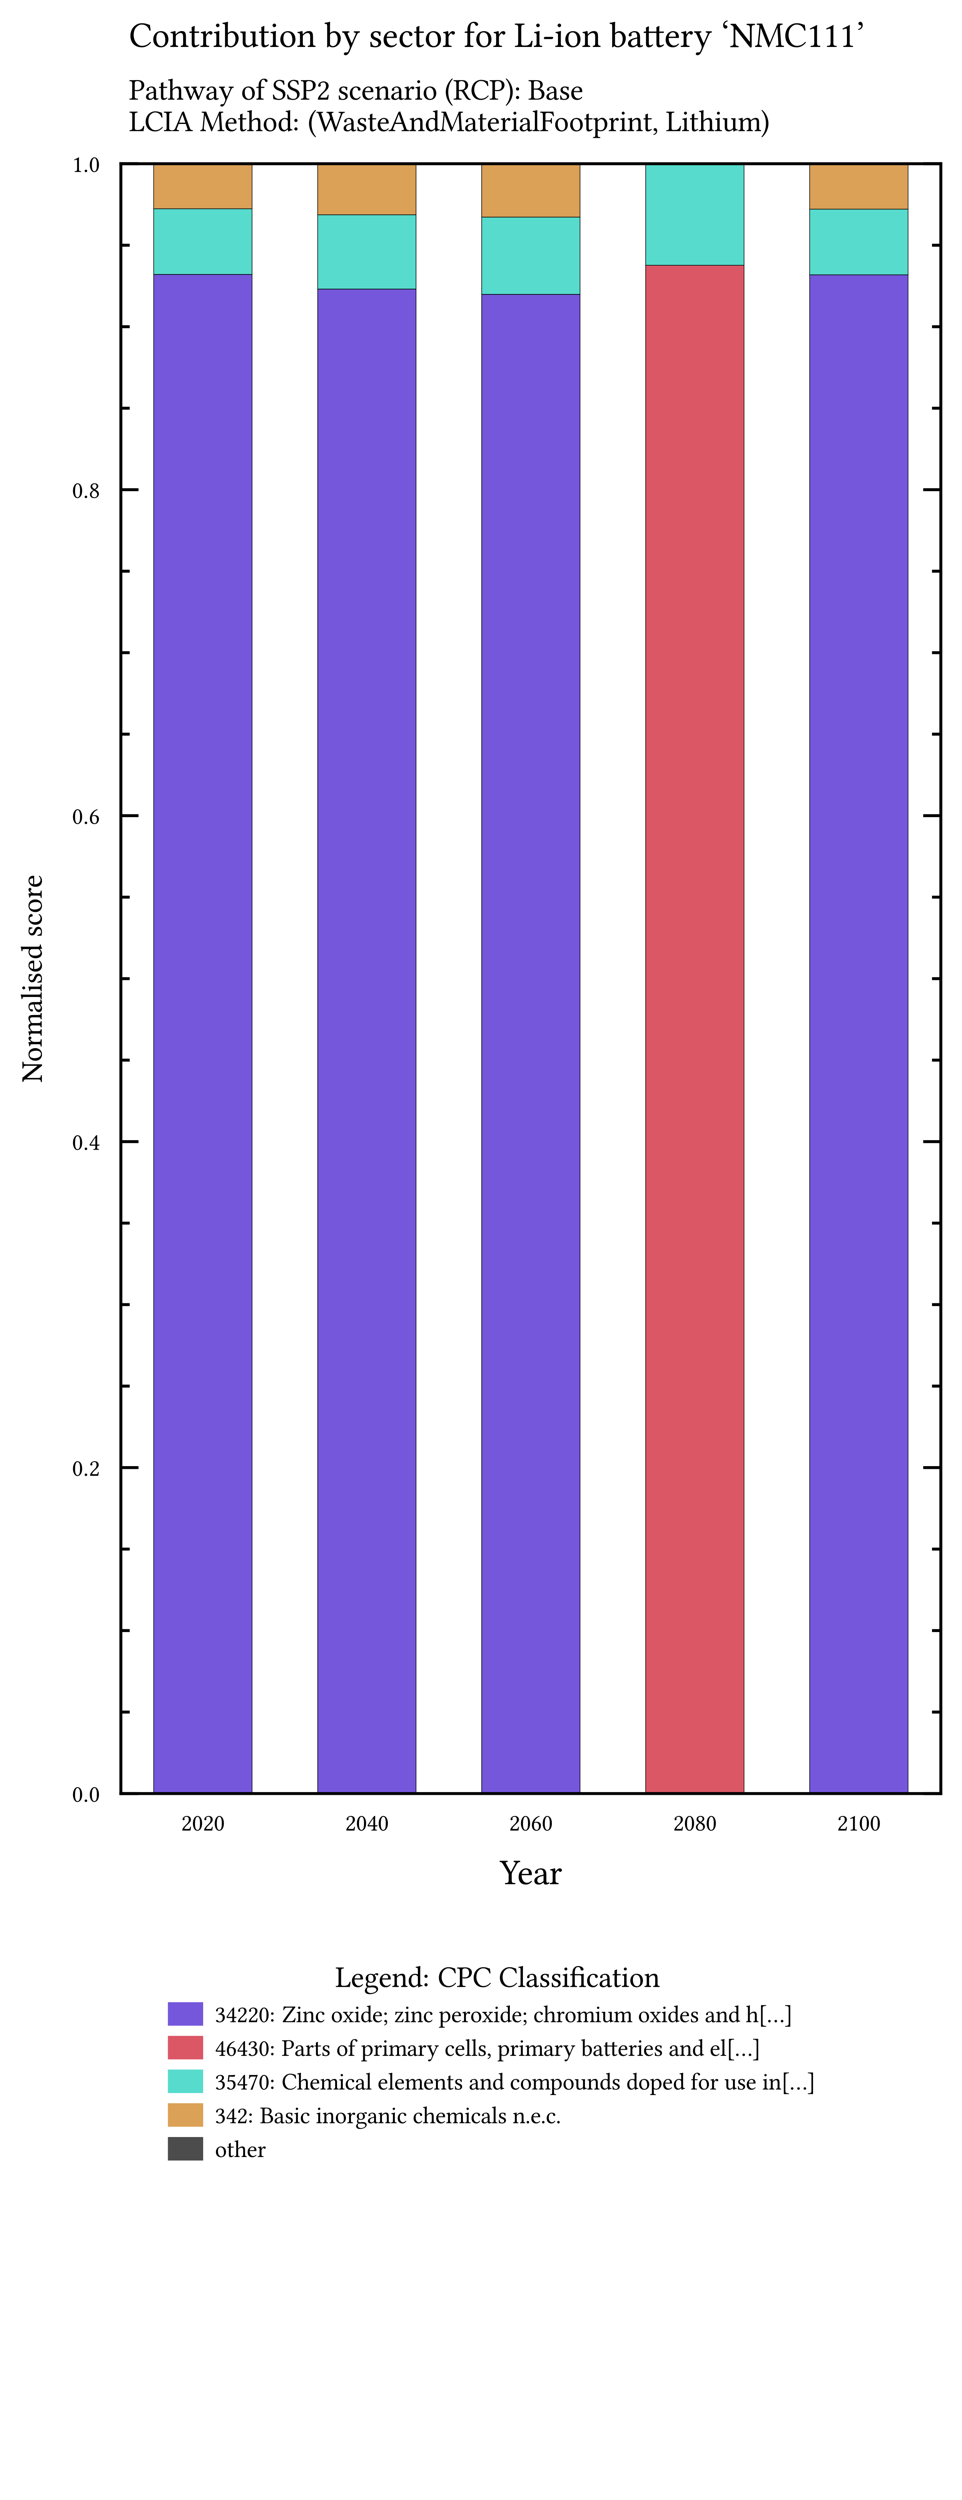 <?xml version="1.0" encoding="utf-8" standalone="no"?>
<!DOCTYPE svg PUBLIC "-//W3C//DTD SVG 1.1//EN"
  "http://www.w3.org/Graphics/SVG/1.1/DTD/svg11.dtd">
<svg xmlns:xlink="http://www.w3.org/1999/xlink" width="163.664pt" height="425.221pt" viewBox="0 0 163.664 425.221" xmlns="http://www.w3.org/2000/svg" version="1.1">
 <defs>
  <style type="text/css">*{stroke-linejoin: round; stroke-linecap: butt}</style>
 </defs>
 <g id="figure_1">
  <g id="patch_1">
   <path d="M 0 425.221 
L 163.664 425.221 
L 163.664 0 
L 0 0 
z
" style="fill: #ffffff"/>
  </g>
  <g id="axes_1">
   <g id="patch_2">
    <path d="M 20.564 305.048 
L 160.064 305.048 
L 160.064 27.848 
L 20.564 27.848 
z
" style="fill: #ffffff"/>
   </g>
   <g id="patch_3">
    <path d="M 26.144 305.048 
L 42.884 305.048 
L 42.884 46.675 
L 26.144 46.675 
z
" clip-path="url(#pcadcfd1b6d)" style="fill: #7557db; stroke: #000000; stroke-width: 0.1; stroke-linejoin: miter"/>
   </g>
   <g id="patch_4">
    <path d="M 26.144 46.675 
L 42.884 46.675 
L 42.884 35.506 
L 26.144 35.506 
z
" clip-path="url(#pcadcfd1b6d)" style="fill: #57dbcd; stroke: #000000; stroke-width: 0.1; stroke-linejoin: miter"/>
   </g>
   <g id="patch_5">
    <path d="M 26.144 35.506 
L 42.884 35.506 
L 42.884 27.854 
L 26.144 27.854 
z
" clip-path="url(#pcadcfd1b6d)" style="fill: #dba157; stroke: #000000; stroke-width: 0.1; stroke-linejoin: miter"/>
   </g>
   <g id="patch_6">
    <path d="M 26.144 27.854 
L 42.884 27.854 
L 42.884 27.848 
L 26.144 27.848 
z
" clip-path="url(#pcadcfd1b6d)" style="fill: #4c4c4c; stroke: #000000; stroke-width: 0.1; stroke-linejoin: miter"/>
   </g>
   <g id="patch_7">
    <path d="M 54.044 305.048 
L 70.784 305.048 
L 70.784 49.163 
L 54.044 49.163 
z
" clip-path="url(#pcadcfd1b6d)" style="fill: #7557db; stroke: #000000; stroke-width: 0.1; stroke-linejoin: miter"/>
   </g>
   <g id="patch_8">
    <path d="M 54.044 49.163 
L 70.784 49.163 
L 70.784 36.53 
L 54.044 36.53 
z
" clip-path="url(#pcadcfd1b6d)" style="fill: #57dbcd; stroke: #000000; stroke-width: 0.1; stroke-linejoin: miter"/>
   </g>
   <g id="patch_9">
    <path d="M 54.044 36.53 
L 70.784 36.53 
L 70.784 27.878 
L 54.044 27.878 
z
" clip-path="url(#pcadcfd1b6d)" style="fill: #dba157; stroke: #000000; stroke-width: 0.1; stroke-linejoin: miter"/>
   </g>
   <g id="patch_10">
    <path d="M 54.044 27.878 
L 70.784 27.878 
L 70.784 27.848 
L 54.044 27.848 
z
" clip-path="url(#pcadcfd1b6d)" style="fill: #4c4c4c; stroke: #000000; stroke-width: 0.1; stroke-linejoin: miter"/>
   </g>
   <g id="patch_11">
    <path d="M 81.944 305.048 
L 98.684 305.048 
L 98.684 50.061 
L 81.944 50.061 
z
" clip-path="url(#pcadcfd1b6d)" style="fill: #7557db; stroke: #000000; stroke-width: 0.1; stroke-linejoin: miter"/>
   </g>
   <g id="patch_12">
    <path d="M 81.944 50.061 
L 98.684 50.061 
L 98.684 36.923 
L 81.944 36.923 
z
" clip-path="url(#pcadcfd1b6d)" style="fill: #57dbcd; stroke: #000000; stroke-width: 0.1; stroke-linejoin: miter"/>
   </g>
   <g id="patch_13">
    <path d="M 81.944 36.923 
L 98.684 36.923 
L 98.684 27.928 
L 81.944 27.928 
z
" clip-path="url(#pcadcfd1b6d)" style="fill: #dba157; stroke: #000000; stroke-width: 0.1; stroke-linejoin: miter"/>
   </g>
   <g id="patch_14">
    <path d="M 81.944 27.928 
L 98.684 27.928 
L 98.684 27.848 
L 81.944 27.848 
z
" clip-path="url(#pcadcfd1b6d)" style="fill: #4c4c4c; stroke: #000000; stroke-width: 0.1; stroke-linejoin: miter"/>
   </g>
   <g id="patch_15">
    <path d="M 109.844 305.048 
L 126.584 305.048 
L 126.584 45.115 
L 109.844 45.115 
z
" clip-path="url(#pcadcfd1b6d)" style="fill: #db5765; stroke: #000000; stroke-width: 0.1; stroke-linejoin: miter"/>
   </g>
   <g id="patch_16">
    <path d="M 109.844 45.115 
L 126.584 45.115 
L 126.584 27.885 
L 109.844 27.885 
z
" clip-path="url(#pcadcfd1b6d)" style="fill: #57dbcd; stroke: #000000; stroke-width: 0.1; stroke-linejoin: miter"/>
   </g>
   <g id="patch_17">
    <path d="M 109.844 27.885 
L 126.584 27.885 
L 126.584 27.848 
L 109.844 27.848 
z
" clip-path="url(#pcadcfd1b6d)" style="fill: #4c4c4c; stroke: #000000; stroke-width: 0.1; stroke-linejoin: miter"/>
   </g>
   <g id="patch_18">
    <path d="M 137.744 305.048 
L 154.484 305.048 
L 154.484 46.738 
L 137.744 46.738 
z
" clip-path="url(#pcadcfd1b6d)" style="fill: #7557db; stroke: #000000; stroke-width: 0.1; stroke-linejoin: miter"/>
   </g>
   <g id="patch_19">
    <path d="M 137.744 46.738 
L 154.484 46.738 
L 154.484 35.573 
L 137.744 35.573 
z
" clip-path="url(#pcadcfd1b6d)" style="fill: #57dbcd; stroke: #000000; stroke-width: 0.1; stroke-linejoin: miter"/>
   </g>
   <g id="patch_20">
    <path d="M 137.744 35.573 
L 154.484 35.573 
L 154.484 27.921 
L 137.744 27.921 
z
" clip-path="url(#pcadcfd1b6d)" style="fill: #dba157; stroke: #000000; stroke-width: 0.1; stroke-linejoin: miter"/>
   </g>
   <g id="patch_21">
    <path d="M 137.744 27.921 
L 154.484 27.921 
L 154.484 27.848 
L 137.744 27.848 
z
" clip-path="url(#pcadcfd1b6d)" style="fill: #4c4c4c; stroke: #000000; stroke-width: 0.1; stroke-linejoin: miter"/>
   </g>
   <g id="matplotlib.axis_1">
    <g id="xtick_1">
     <g id="line2d_1"/>
     <g id="line2d_2"/>
     <g id="text_1">
      <!-- 2020 -->
      <g transform="translate(30.808 311.342) scale(0.04 -0.04)">
       <defs>
        <path id="LinLibertineT-32" d="M 390 2997 
C 390 2863 512 2747 646 2747 
C 755 2747 947 2863 947 3003 
C 947 3054 934 3093 922 3137 
C 909 3182 870 3239 870 3291 
C 870 3450 1037 3680 1504 3680 
C 1734 3680 2061 3521 2061 2908 
C 2061 2500 1914 2169 1536 1786 
L 1062 1320 
C 435 682 333 377 333 0 
C 333 0 659 0 864 0 
L 1984 0 
C 2189 0 2483 0 2483 0 
C 2566 337 2630 813 2637 1004 
C 2598 1036 2515 1048 2451 1036 
C 2342 582 2234 423 2003 423 
L 864 423 
C 864 730 1306 1164 1338 1196 
L 1984 1815 
C 2349 2167 2624 2448 2624 2933 
C 2624 3623 2061 3904 1542 3904 
C 832 3904 390 3380 390 2997 
z
" transform="scale(0.016)"/>
        <path id="LinLibertineT-30" d="M 1485 3680 
C 1594 3680 1696 3641 1773 3571 
C 1971 3405 2144 2919 2144 2061 
C 2144 1472 2125 1069 2035 743 
C 1894 218 1581 160 1466 160 
C 870 160 806 1255 806 1811 
C 806 3386 1197 3680 1485 3680 
z
M 1459 -64 
C 1952 -64 2701 435 2701 1939 
C 2701 2573 2547 3117 2266 3488 
C 2099 3712 1830 3904 1485 3904 
C 851 3904 250 3150 250 1882 
C 250 1196 461 557 813 204 
C 992 26 1210 -64 1459 -64 
z
" transform="scale(0.016)"/>
       </defs>
       <use xlink:href="#LinLibertineT-32" transform="scale(0.996)"/>
       <use xlink:href="#LinLibertineT-30" transform="translate(46.326 0) scale(0.996)"/>
       <use xlink:href="#LinLibertineT-32" transform="translate(92.653 0) scale(0.996)"/>
       <use xlink:href="#LinLibertineT-30" transform="translate(138.979 0) scale(0.996)"/>
      </g>
     </g>
    </g>
    <g id="xtick_2">
     <g id="line2d_3"/>
     <g id="line2d_4"/>
     <g id="text_2">
      <!-- 2040 -->
      <g transform="translate(58.708 311.342) scale(0.04 -0.04)">
       <defs>
        <path id="LinLibertineT-34" d="M 1734 3251 
L 1734 1408 
L 512 1408 
C 838 1933 1293 2649 1734 3251 
z
M 2752 1408 
L 2221 1408 
L 2221 3281 
C 2221 3602 2221 3852 2234 3904 
L 2221 3904 
L 2016 3904 
C 1971 3904 1939 3866 1914 3834 
C 1510 3342 768 2288 179 1375 
C 198 1278 237 1106 429 1106 
L 1734 1106 
L 1734 509 
C 1734 211 1491 211 1216 211 
C 1178 172 1178 39 1216 0 
C 1421 0 1677 0 1971 0 
C 2221 0 2464 0 2669 0 
C 2707 39 2707 171 2669 210 
C 2355 235 2221 223 2221 521 
L 2221 1106 
L 2662 1106 
C 2752 1106 2848 1228 2848 1305 
C 2848 1369 2822 1408 2752 1408 
z
" transform="scale(0.016)"/>
       </defs>
       <use xlink:href="#LinLibertineT-32" transform="scale(0.996)"/>
       <use xlink:href="#LinLibertineT-30" transform="translate(46.326 0) scale(0.996)"/>
       <use xlink:href="#LinLibertineT-34" transform="translate(92.653 0) scale(0.996)"/>
       <use xlink:href="#LinLibertineT-30" transform="translate(138.979 0) scale(0.996)"/>
      </g>
     </g>
    </g>
    <g id="xtick_3">
     <g id="line2d_5"/>
     <g id="line2d_6"/>
     <g id="text_3">
      <!-- 2060 -->
      <g transform="translate(86.608 311.342) scale(0.04 -0.04)">
       <defs>
        <path id="LinLibertineT-36" d="M 864 1971 
C 1075 2112 1286 2112 1395 2112 
C 2022 2112 2163 1500 2163 1181 
C 2163 480 1894 161 1581 161 
C 1178 161 813 378 813 1473 
C 813 1619 826 1786 864 1971 
z
M 922 2202 
C 1094 2786 1504 3433 2355 3754 
C 2355 3831 2330 3889 2278 3921 
C 1632 3728 1235 3459 877 3043 
C 480 2582 282 1999 282 1493 
C 282 193 1018 -64 1510 -64 
C 2349 -64 2694 749 2694 1300 
C 2694 1850 2400 2343 1530 2343 
C 1363 2343 1114 2292 922 2202 
z
" transform="scale(0.016)"/>
       </defs>
       <use xlink:href="#LinLibertineT-32" transform="scale(0.996)"/>
       <use xlink:href="#LinLibertineT-30" transform="translate(46.326 0) scale(0.996)"/>
       <use xlink:href="#LinLibertineT-36" transform="translate(92.653 0) scale(0.996)"/>
       <use xlink:href="#LinLibertineT-30" transform="translate(138.979 0) scale(0.996)"/>
      </g>
     </g>
    </g>
    <g id="xtick_4">
     <g id="line2d_7"/>
     <g id="line2d_8"/>
     <g id="text_4">
      <!-- 2080 -->
      <g transform="translate(114.508 311.342) scale(0.04 -0.04)">
       <defs>
        <path id="LinLibertineT-38" d="M 1498 3680 
C 1914 3680 2067 3405 2067 3110 
C 2067 2765 1728 2477 1555 2349 
L 1357 2471 
C 954 2733 909 2944 909 3142 
C 909 3437 1114 3680 1498 3680 
z
M 2515 3104 
C 2515 3565 2157 3904 1530 3904 
C 877 3904 454 3514 454 3020 
C 454 2662 627 2399 1018 2156 
L 1184 2054 
C 998 1958 826 1843 666 1702 
C 403 1471 294 1184 294 934 
C 294 281 755 -64 1434 -64 
C 2272 -64 2682 551 2682 1037 
C 2682 1408 2522 1734 2182 1939 
L 1728 2214 
C 2029 2362 2515 2694 2515 3104 
z
M 1446 160 
C 1158 160 723 359 723 934 
C 723 1127 806 1575 1357 1939 
L 1658 1760 
C 2054 1517 2214 1217 2214 909 
C 2214 269 1734 160 1446 160 
z
" transform="scale(0.016)"/>
       </defs>
       <use xlink:href="#LinLibertineT-32" transform="scale(0.996)"/>
       <use xlink:href="#LinLibertineT-30" transform="translate(46.326 0) scale(0.996)"/>
       <use xlink:href="#LinLibertineT-38" transform="translate(92.653 0) scale(0.996)"/>
       <use xlink:href="#LinLibertineT-30" transform="translate(138.979 0) scale(0.996)"/>
      </g>
     </g>
    </g>
    <g id="xtick_5">
     <g id="line2d_9"/>
     <g id="line2d_10"/>
     <g id="text_5">
      <!-- 2100 -->
      <g transform="translate(142.408 311.342) scale(0.04 -0.04)">
       <defs>
        <path id="LinLibertineT-31" d="M 1843 779 
L 1843 3021 
C 1843 3409 1850 3802 1862 3886 
C 1862 3919 1850 3919 1824 3919 
C 1472 3700 1133 3540 570 3277 
C 582 3207 608 3141 666 3103 
C 960 3226 1101 3264 1222 3264 
C 1331 3264 1350 3109 1350 2889 
L 1350 780 
C 1350 243 1178 211 730 211 
C 691 172 691 39 730 0 
C 1043 0 1274 0 1619 0 
C 1926 0 2080 0 2400 0 
C 2438 39 2438 172 2400 211 
C 1952 211 1843 243 1843 779 
z
" transform="scale(0.016)"/>
       </defs>
       <use xlink:href="#LinLibertineT-32" transform="scale(0.996)"/>
       <use xlink:href="#LinLibertineT-31" transform="translate(46.326 0) scale(0.996)"/>
       <use xlink:href="#LinLibertineT-30" transform="translate(92.653 0) scale(0.996)"/>
       <use xlink:href="#LinLibertineT-30" transform="translate(138.979 0) scale(0.996)"/>
      </g>
     </g>
    </g>
    <g id="xtick_6">
     <g id="line2d_11"/>
     <g id="line2d_12"/>
    </g>
    <g id="xtick_7">
     <g id="line2d_13"/>
     <g id="line2d_14"/>
    </g>
    <g id="xtick_8">
     <g id="line2d_15"/>
     <g id="line2d_16"/>
    </g>
    <g id="xtick_9">
     <g id="line2d_17"/>
     <g id="line2d_18"/>
    </g>
    <g id="xtick_10">
     <g id="line2d_19"/>
     <g id="line2d_20"/>
    </g>
    <g id="xtick_11">
     <g id="line2d_21"/>
     <g id="line2d_22"/>
    </g>
    <g id="xtick_12">
     <g id="line2d_23"/>
     <g id="line2d_24"/>
    </g>
    <g id="xtick_13">
     <g id="line2d_25"/>
     <g id="line2d_26"/>
    </g>
    <g id="xtick_14">
     <g id="line2d_27"/>
     <g id="line2d_28"/>
    </g>
    <g id="xtick_15">
     <g id="line2d_29"/>
     <g id="line2d_30"/>
    </g>
    <g id="xtick_16">
     <g id="line2d_31"/>
     <g id="line2d_32"/>
    </g>
    <g id="xtick_17">
     <g id="line2d_33"/>
     <g id="line2d_34"/>
    </g>
    <g id="xtick_18">
     <g id="line2d_35"/>
     <g id="line2d_36"/>
    </g>
    <g id="xtick_19">
     <g id="line2d_37"/>
     <g id="line2d_38"/>
    </g>
    <g id="xtick_20">
     <g id="line2d_39"/>
     <g id="line2d_40"/>
    </g>
    <g id="xtick_21">
     <g id="line2d_41"/>
     <g id="line2d_42"/>
    </g>
    <g id="text_6">
     <!-- Year -->
     <g transform="translate(84.994 320.462) scale(0.06 -0.06)">
      <defs>
       <path id="LinLibertineT-59" d="M 2157 777 
L 2157 1654 
C 2157 1847 2163 1950 2272 2143 
L 3034 3535 
C 3213 3864 3354 3921 3642 3947 
C 3680 3985 3680 4121 3642 4160 
C 3462 4160 3258 4160 3110 4160 
C 2963 4160 2733 4160 2528 4160 
C 2490 4120 2490 3981 2528 3942 
C 2810 3942 2912 3878 2778 3621 
L 2067 2281 
C 2016 2184 1984 2191 1926 2293 
L 1184 3608 
C 1030 3878 1056 3942 1414 3942 
C 1453 3981 1453 4120 1414 4160 
C 1184 4160 941 4160 685 4160 
C 435 4160 224 4160 32 4160 
C -6 4121 0 3985 38 3947 
C 307 3928 416 3889 640 3515 
L 1478 2092 
C 1594 1898 1613 1834 1613 1596 
L 1613 777 
C 1613 243 1504 211 992 211 
C 954 172 954 39 992 0 
C 1306 0 1638 0 1888 0 
C 2138 0 2458 0 2778 0 
C 2816 39 2816 172 2778 211 
C 2266 211 2157 243 2157 777 
z
" transform="scale(0.016)"/>
       <path id="LinLibertineT-65" d="M 794 1831 
C 915 2547 1363 2604 1517 2604 
C 1760 2604 2048 2467 2048 1922 
C 2048 1863 2022 1831 1952 1831 
L 794 1831 
z
M 2470 600 
C 2234 354 2048 250 1677 250 
C 1446 250 1178 386 979 715 
C 851 929 774 1226 774 1600 
L 2477 1600 
C 2554 1600 2598 1638 2598 1708 
C 2598 2243 2406 2816 1517 2816 
C 960 2816 237 2281 237 1302 
C 237 941 326 593 538 348 
C 755 91 1056 -64 1517 -64 
C 2003 -64 2349 161 2605 497 
C 2586 562 2547 594 2470 600 
z
" transform="scale(0.016)"/>
       <path id="LinLibertineT-61" d="M 1875 1495 
L 1875 648 
C 1875 564 1837 520 1786 481 
C 1619 346 1402 199 1222 199 
C 902 199 762 455 762 654 
C 762 944 896 1239 1370 1361 
L 1875 1495 
z
M 1875 308 
C 1914 109 1984 -64 2304 -64 
C 2547 -64 2778 45 2912 173 
C 2899 250 2874 309 2803 347 
C 2758 309 2650 244 2566 244 
C 2381 244 2374 494 2374 789 
L 2374 1732 
C 2374 2642 1875 2816 1408 2816 
C 883 2816 352 2469 352 2104 
C 352 1950 429 1873 576 1873 
C 762 1873 877 2007 877 2091 
C 877 2136 870 2181 858 2206 
C 851 2226 845 2264 845 2335 
C 845 2533 1114 2604 1357 2604 
C 1574 2604 1875 2495 1875 1770 
C 1875 1725 1856 1700 1837 1693 
L 1286 1559 
C 672 1405 230 1065 230 629 
C 230 103 589 -64 1037 -64 
C 1261 -64 1453 -13 1734 205 
L 1862 308 
L 1875 308 
z
" transform="scale(0.016)"/>
       <path id="LinLibertineT-72" d="M 1126 2296 
C 1114 2553 1107 2719 1075 2784 
C 1062 2816 1050 2835 998 2835 
C 819 2764 653 2707 211 2649 
C 198 2610 211 2508 224 2469 
C 570 2436 640 2404 640 2031 
L 640 777 
C 640 244 563 218 166 218 
C 128 178 128 40 166 0 
C 390 0 640 0 896 0 
C 1152 0 1446 0 1670 0 
C 1709 39 1709 172 1670 211 
C 1222 243 1146 262 1146 791 
L 1146 1678 
C 1146 1844 1222 1990 1299 2106 
C 1370 2207 1517 2418 1594 2418 
C 1651 2418 1709 2405 1760 2335 
C 1805 2271 1882 2188 1990 2188 
C 2144 2188 2291 2348 2291 2508 
C 2291 2630 2176 2816 1907 2816 
C 1606 2816 1344 2533 1197 2283 
C 1158 2213 1126 2264 1126 2296 
z
" transform="scale(0.016)"/>
      </defs>
      <use xlink:href="#LinLibertineT-59" transform="scale(0.996)"/>
      <use xlink:href="#LinLibertineT-65" transform="translate(50.212 0) scale(0.996)"/>
      <use xlink:href="#LinLibertineT-61" transform="translate(94.745 0) scale(0.996)"/>
      <use xlink:href="#LinLibertineT-72" transform="translate(140.274 0) scale(0.996)"/>
     </g>
    </g>
   </g>
   <g id="matplotlib.axis_2">
    <g id="ytick_1">
     <g id="line2d_43">
      <defs>
       <path id="mda7c540447" d="M 0 0 
L 3 0 
" style="stroke: #000000; stroke-width: 0.5"/>
      </defs>
      <g>
       <use xlink:href="#mda7c540447" x="20.564" y="305.048" style="stroke: #000000; stroke-width: 0.5"/>
      </g>
     </g>
     <g id="line2d_44">
      <defs>
       <path id="maaaa926c4b" d="M 0 0 
L -3 0 
" style="stroke: #000000; stroke-width: 0.5"/>
      </defs>
      <g>
       <use xlink:href="#maaaa926c4b" x="160.064" y="305.048" style="stroke: #000000; stroke-width: 0.5"/>
      </g>
     </g>
     <g id="text_7">
      <!-- $\mathdefault{0.0}$ -->
      <g transform="translate(12.254 306.445) scale(0.04 -0.04)">
       <defs>
        <path id="LibertineMathMI-94" d="M 365 275 
C 365 90 518 -64 704 -64 
C 890 -64 1043 90 1043 275 
C 1043 461 890 614 704 614 
C 518 614 365 461 365 275 
z
" transform="scale(0.016)"/>
       </defs>
       <use xlink:href="#LinLibertineT-30" transform="scale(0.996)"/>
       <use xlink:href="#LibertineMathMI-94" transform="translate(47.92 0) scale(0.996)"/>
       <use xlink:href="#LinLibertineT-30" transform="translate(71.532 0) scale(0.996)"/>
      </g>
     </g>
    </g>
    <g id="ytick_2">
     <g id="line2d_45">
      <g>
       <use xlink:href="#mda7c540447" x="20.564" y="249.608" style="stroke: #000000; stroke-width: 0.5"/>
      </g>
     </g>
     <g id="line2d_46">
      <g>
       <use xlink:href="#maaaa926c4b" x="160.064" y="249.608" style="stroke: #000000; stroke-width: 0.5"/>
      </g>
     </g>
     <g id="text_8">
      <!-- $\mathdefault{0.2}$ -->
      <g transform="translate(12.254 251.005) scale(0.04 -0.04)">
       <use xlink:href="#LinLibertineT-30" transform="scale(0.996)"/>
       <use xlink:href="#LibertineMathMI-94" transform="translate(47.92 0) scale(0.996)"/>
       <use xlink:href="#LinLibertineT-32" transform="translate(71.532 0) scale(0.996)"/>
      </g>
     </g>
    </g>
    <g id="ytick_3">
     <g id="line2d_47">
      <g>
       <use xlink:href="#mda7c540447" x="20.564" y="194.168" style="stroke: #000000; stroke-width: 0.5"/>
      </g>
     </g>
     <g id="line2d_48">
      <g>
       <use xlink:href="#maaaa926c4b" x="160.064" y="194.168" style="stroke: #000000; stroke-width: 0.5"/>
      </g>
     </g>
     <g id="text_9">
      <!-- $\mathdefault{0.4}$ -->
      <g transform="translate(12.254 195.565) scale(0.04 -0.04)">
       <use xlink:href="#LinLibertineT-30" transform="scale(0.996)"/>
       <use xlink:href="#LibertineMathMI-94" transform="translate(47.92 0) scale(0.996)"/>
       <use xlink:href="#LinLibertineT-34" transform="translate(71.532 0) scale(0.996)"/>
      </g>
     </g>
    </g>
    <g id="ytick_4">
     <g id="line2d_49">
      <g>
       <use xlink:href="#mda7c540447" x="20.564" y="138.728" style="stroke: #000000; stroke-width: 0.5"/>
      </g>
     </g>
     <g id="line2d_50">
      <g>
       <use xlink:href="#maaaa926c4b" x="160.064" y="138.728" style="stroke: #000000; stroke-width: 0.5"/>
      </g>
     </g>
     <g id="text_10">
      <!-- $\mathdefault{0.6}$ -->
      <g transform="translate(12.254 140.125) scale(0.04 -0.04)">
       <use xlink:href="#LinLibertineT-30" transform="scale(0.996)"/>
       <use xlink:href="#LibertineMathMI-94" transform="translate(47.92 0) scale(0.996)"/>
       <use xlink:href="#LinLibertineT-36" transform="translate(71.532 0) scale(0.996)"/>
      </g>
     </g>
    </g>
    <g id="ytick_5">
     <g id="line2d_51">
      <g>
       <use xlink:href="#mda7c540447" x="20.564" y="83.288" style="stroke: #000000; stroke-width: 0.5"/>
      </g>
     </g>
     <g id="line2d_52">
      <g>
       <use xlink:href="#maaaa926c4b" x="160.064" y="83.288" style="stroke: #000000; stroke-width: 0.5"/>
      </g>
     </g>
     <g id="text_11">
      <!-- $\mathdefault{0.8}$ -->
      <g transform="translate(12.254 84.685) scale(0.04 -0.04)">
       <use xlink:href="#LinLibertineT-30" transform="scale(0.996)"/>
       <use xlink:href="#LibertineMathMI-94" transform="translate(47.92 0) scale(0.996)"/>
       <use xlink:href="#LinLibertineT-38" transform="translate(71.532 0) scale(0.996)"/>
      </g>
     </g>
    </g>
    <g id="ytick_6">
     <g id="line2d_53">
      <g>
       <use xlink:href="#mda7c540447" x="20.564" y="27.848" style="stroke: #000000; stroke-width: 0.5"/>
      </g>
     </g>
     <g id="line2d_54">
      <g>
       <use xlink:href="#maaaa926c4b" x="160.064" y="27.848" style="stroke: #000000; stroke-width: 0.5"/>
      </g>
     </g>
     <g id="text_12">
      <!-- $\mathdefault{1.0}$ -->
      <g transform="translate(12.254 29.245) scale(0.04 -0.04)">
       <use xlink:href="#LinLibertineT-31" transform="scale(0.996)"/>
       <use xlink:href="#LibertineMathMI-94" transform="translate(47.92 0) scale(0.996)"/>
       <use xlink:href="#LinLibertineT-30" transform="translate(71.532 0) scale(0.996)"/>
      </g>
     </g>
    </g>
    <g id="ytick_7">
     <g id="line2d_55">
      <defs>
       <path id="m52176e6fd5" d="M 0 0 
L 1.5 0 
" style="stroke: #000000; stroke-width: 0.5"/>
      </defs>
      <g>
       <use xlink:href="#m52176e6fd5" x="20.564" y="291.188" style="stroke: #000000; stroke-width: 0.5"/>
      </g>
     </g>
     <g id="line2d_56">
      <defs>
       <path id="m90c5f63536" d="M 0 0 
L -1.5 0 
" style="stroke: #000000; stroke-width: 0.5"/>
      </defs>
      <g>
       <use xlink:href="#m90c5f63536" x="160.064" y="291.188" style="stroke: #000000; stroke-width: 0.5"/>
      </g>
     </g>
    </g>
    <g id="ytick_8">
     <g id="line2d_57">
      <g>
       <use xlink:href="#m52176e6fd5" x="20.564" y="277.328" style="stroke: #000000; stroke-width: 0.5"/>
      </g>
     </g>
     <g id="line2d_58">
      <g>
       <use xlink:href="#m90c5f63536" x="160.064" y="277.328" style="stroke: #000000; stroke-width: 0.5"/>
      </g>
     </g>
    </g>
    <g id="ytick_9">
     <g id="line2d_59">
      <g>
       <use xlink:href="#m52176e6fd5" x="20.564" y="263.468" style="stroke: #000000; stroke-width: 0.5"/>
      </g>
     </g>
     <g id="line2d_60">
      <g>
       <use xlink:href="#m90c5f63536" x="160.064" y="263.468" style="stroke: #000000; stroke-width: 0.5"/>
      </g>
     </g>
    </g>
    <g id="ytick_10">
     <g id="line2d_61">
      <g>
       <use xlink:href="#m52176e6fd5" x="20.564" y="235.748" style="stroke: #000000; stroke-width: 0.5"/>
      </g>
     </g>
     <g id="line2d_62">
      <g>
       <use xlink:href="#m90c5f63536" x="160.064" y="235.748" style="stroke: #000000; stroke-width: 0.5"/>
      </g>
     </g>
    </g>
    <g id="ytick_11">
     <g id="line2d_63">
      <g>
       <use xlink:href="#m52176e6fd5" x="20.564" y="221.888" style="stroke: #000000; stroke-width: 0.5"/>
      </g>
     </g>
     <g id="line2d_64">
      <g>
       <use xlink:href="#m90c5f63536" x="160.064" y="221.888" style="stroke: #000000; stroke-width: 0.5"/>
      </g>
     </g>
    </g>
    <g id="ytick_12">
     <g id="line2d_65">
      <g>
       <use xlink:href="#m52176e6fd5" x="20.564" y="208.028" style="stroke: #000000; stroke-width: 0.5"/>
      </g>
     </g>
     <g id="line2d_66">
      <g>
       <use xlink:href="#m90c5f63536" x="160.064" y="208.028" style="stroke: #000000; stroke-width: 0.5"/>
      </g>
     </g>
    </g>
    <g id="ytick_13">
     <g id="line2d_67">
      <g>
       <use xlink:href="#m52176e6fd5" x="20.564" y="180.308" style="stroke: #000000; stroke-width: 0.5"/>
      </g>
     </g>
     <g id="line2d_68">
      <g>
       <use xlink:href="#m90c5f63536" x="160.064" y="180.308" style="stroke: #000000; stroke-width: 0.5"/>
      </g>
     </g>
    </g>
    <g id="ytick_14">
     <g id="line2d_69">
      <g>
       <use xlink:href="#m52176e6fd5" x="20.564" y="166.448" style="stroke: #000000; stroke-width: 0.5"/>
      </g>
     </g>
     <g id="line2d_70">
      <g>
       <use xlink:href="#m90c5f63536" x="160.064" y="166.448" style="stroke: #000000; stroke-width: 0.5"/>
      </g>
     </g>
    </g>
    <g id="ytick_15">
     <g id="line2d_71">
      <g>
       <use xlink:href="#m52176e6fd5" x="20.564" y="152.588" style="stroke: #000000; stroke-width: 0.5"/>
      </g>
     </g>
     <g id="line2d_72">
      <g>
       <use xlink:href="#m90c5f63536" x="160.064" y="152.588" style="stroke: #000000; stroke-width: 0.5"/>
      </g>
     </g>
    </g>
    <g id="ytick_16">
     <g id="line2d_73">
      <g>
       <use xlink:href="#m52176e6fd5" x="20.564" y="124.868" style="stroke: #000000; stroke-width: 0.5"/>
      </g>
     </g>
     <g id="line2d_74">
      <g>
       <use xlink:href="#m90c5f63536" x="160.064" y="124.868" style="stroke: #000000; stroke-width: 0.5"/>
      </g>
     </g>
    </g>
    <g id="ytick_17">
     <g id="line2d_75">
      <g>
       <use xlink:href="#m52176e6fd5" x="20.564" y="111.008" style="stroke: #000000; stroke-width: 0.5"/>
      </g>
     </g>
     <g id="line2d_76">
      <g>
       <use xlink:href="#m90c5f63536" x="160.064" y="111.008" style="stroke: #000000; stroke-width: 0.5"/>
      </g>
     </g>
    </g>
    <g id="ytick_18">
     <g id="line2d_77">
      <g>
       <use xlink:href="#m52176e6fd5" x="20.564" y="97.148" style="stroke: #000000; stroke-width: 0.5"/>
      </g>
     </g>
     <g id="line2d_78">
      <g>
       <use xlink:href="#m90c5f63536" x="160.064" y="97.148" style="stroke: #000000; stroke-width: 0.5"/>
      </g>
     </g>
    </g>
    <g id="ytick_19">
     <g id="line2d_79">
      <g>
       <use xlink:href="#m52176e6fd5" x="20.564" y="69.428" style="stroke: #000000; stroke-width: 0.5"/>
      </g>
     </g>
     <g id="line2d_80">
      <g>
       <use xlink:href="#m90c5f63536" x="160.064" y="69.428" style="stroke: #000000; stroke-width: 0.5"/>
      </g>
     </g>
    </g>
    <g id="ytick_20">
     <g id="line2d_81">
      <g>
       <use xlink:href="#m52176e6fd5" x="20.564" y="55.568" style="stroke: #000000; stroke-width: 0.5"/>
      </g>
     </g>
     <g id="line2d_82">
      <g>
       <use xlink:href="#m90c5f63536" x="160.064" y="55.568" style="stroke: #000000; stroke-width: 0.5"/>
      </g>
     </g>
    </g>
    <g id="ytick_21">
     <g id="line2d_83">
      <g>
       <use xlink:href="#m52176e6fd5" x="20.564" y="41.708" style="stroke: #000000; stroke-width: 0.5"/>
      </g>
     </g>
     <g id="line2d_84">
      <g>
       <use xlink:href="#m90c5f63536" x="160.064" y="41.708" style="stroke: #000000; stroke-width: 0.5"/>
      </g>
     </g>
    </g>
    <g id="text_13">
     <!-- Normalised score -->
     <g transform="translate(7.093 184.106) rotate(-90) scale(0.05 -0.05)">
      <defs>
       <path id="LinLibertineT-4e" d="M 3558 3256 
L 3558 1158 
C 3558 1036 3558 965 3514 965 
C 3488 965 3392 1082 3206 1320 
L 1011 4122 
L 147 4122 
C 109 4082 109 3943 147 3904 
C 422 3904 614 3674 653 3505 
L 653 828 
C 653 257 544 219 96 174 
C 58 135 58 1 96 -38 
C 371 -38 659 -38 813 -38 
C 960 -38 1254 -38 1523 -38 
C 1562 1 1562 135 1523 174 
C 1075 219 966 244 966 829 
L 966 2793 
C 966 3011 966 3107 1018 3107 
C 1056 3107 1126 3036 1235 2894 
L 3469 58 
C 3539 -38 3622 -96 3725 -96 
C 3814 -96 3872 -19 3872 103 
L 3872 3255 
C 3872 3827 3981 3865 4429 3910 
C 4467 3948 4467 4083 4429 4122 
C 4166 4122 3866 4122 3712 4122 
C 3578 4122 3283 4122 3002 4122 
C 2963 4083 2963 3948 3002 3910 
C 3450 3865 3558 3839 3558 3256 
z
" transform="scale(0.016)"/>
       <path id="LinLibertineT-6f" d="M 262 1315 
C 262 661 698 -64 1606 -64 
C 2016 -64 2330 83 2547 295 
C 2835 577 2963 981 2963 1373 
C 2963 2040 2598 2816 1619 2816 
C 1197 2816 851 2642 614 2367 
C 384 2091 262 1719 262 1315 
z
M 1523 2591 
C 2074 2591 2413 2091 2413 1167 
C 2413 359 1997 160 1696 160 
C 1030 160 813 968 813 1462 
C 813 2020 947 2591 1523 2591 
z
" transform="scale(0.016)"/>
       <path id="LinLibertineT-6d" d="M 1088 2309 
C 1082 2503 1069 2733 1037 2798 
C 1024 2830 1011 2849 960 2849 
C 781 2778 614 2721 173 2663 
C 160 2624 173 2522 186 2483 
C 531 2451 602 2419 602 2047 
L 602 795 
C 602 270 518 237 166 212 
C 128 173 128 39 166 0 
C 358 0 602 0 858 0 
C 1114 0 1312 0 1504 0 
C 1542 39 1542 173 1504 212 
C 1178 244 1107 270 1107 795 
L 1107 1848 
C 1107 1983 1165 2060 1216 2118 
C 1472 2368 1709 2496 1907 2496 
C 2150 2496 2330 2342 2330 1912 
L 2330 795 
C 2330 270 2278 237 1933 212 
C 1901 173 1901 39 1933 0 
C 2093 0 2330 0 2586 0 
C 2842 0 3053 0 3213 0 
C 3245 39 3245 173 3213 212 
C 2893 237 2835 270 2835 795 
L 2835 1814 
C 2835 1904 2835 1994 2829 2071 
C 3136 2413 3424 2496 3674 2496 
C 3917 2496 4058 2355 4058 1925 
L 4058 795 
C 4058 270 3994 237 3661 212 
C 3629 173 3629 39 3661 0 
C 3821 0 4058 0 4314 0 
C 4570 0 4794 0 4973 0 
C 5005 39 5005 173 4973 212 
C 4621 237 4563 270 4563 795 
L 4563 1810 
C 4563 2381 4467 2830 3904 2830 
C 3578 2830 3181 2708 2848 2355 
C 2829 2336 2790 2304 2778 2361 
C 2720 2624 2470 2830 2138 2830 
C 1766 2830 1434 2612 1165 2309 
C 1133 2277 1094 2232 1088 2309 
z
" transform="scale(0.016)"/>
       <path id="LinLibertineT-6c" d="M 608 778 
C 608 243 538 211 147 211 
C 109 172 109 39 147 0 
C 371 0 608 0 864 0 
C 1120 0 1363 0 1574 0 
C 1613 39 1613 172 1574 211 
C 1184 211 1114 243 1114 776 
L 1114 3740 
C 1114 4158 1139 4416 1139 4416 
C 1139 4460 1114 4480 1056 4480 
C 896 4414 416 4321 160 4301 
C 147 4247 160 4141 198 4101 
C 570 4101 608 4081 608 3597 
L 608 778 
z
" transform="scale(0.016)"/>
       <path id="LinLibertineT-69" d="M 576 3852 
C 576 3685 730 3518 883 3518 
C 1062 3518 1216 3691 1216 3826 
C 1216 3980 1082 4160 909 4160 
C 755 4160 576 4006 576 3852 
z
M 1158 779 
L 1158 2064 
C 1158 2386 1184 2799 1184 2799 
C 1184 2825 1152 2844 1101 2844 
C 922 2773 666 2716 224 2658 
C 211 2619 224 2517 237 2478 
C 589 2446 653 2408 653 2043 
L 653 794 
C 653 263 582 244 192 212 
C 154 173 154 39 192 0 
C 403 0 653 0 909 0 
C 1165 0 1408 0 1619 0 
C 1658 40 1658 178 1619 218 
C 1229 218 1158 244 1158 779 
z
" transform="scale(0.016)"/>
       <path id="LinLibertineT-73" d="M 307 886 
C 333 572 352 269 352 0 
C 416 13 480 19 512 19 
C 557 19 595 19 640 6 
C 813 -38 986 -64 1222 -64 
C 1581 -64 2240 109 2240 744 
C 2240 1180 1926 1437 1491 1597 
C 1107 1745 851 1841 851 2193 
C 851 2456 1082 2604 1299 2604 
C 1440 2604 1811 2553 1894 2007 
C 1933 1969 2061 1969 2099 2008 
C 2118 2241 2131 2480 2138 2694 
C 1939 2726 1632 2816 1299 2816 
C 826 2816 397 2508 397 2097 
C 397 1629 608 1430 1101 1225 
C 1632 1007 1754 872 1754 596 
C 1754 282 1446 148 1210 148 
C 960 148 819 230 755 300 
C 614 447 544 727 506 885 
C 467 924 346 924 307 886 
z
" transform="scale(0.016)"/>
       <path id="LinLibertineT-64" d="M 2208 795 
C 2208 673 2195 622 2106 545 
C 1869 340 1664 237 1504 237 
C 1158 237 800 616 800 1417 
C 800 1879 890 2136 986 2270 
C 1184 2572 1453 2591 1581 2591 
C 1811 2591 1971 2508 2099 2360 
C 2189 2258 2208 2213 2208 2014 
L 2208 795 
z
M 2138 321 
C 2170 346 2227 359 2234 314 
C 2253 160 2304 -64 2304 -64 
C 2355 -83 2387 -77 2426 -64 
C 2566 51 2790 148 3181 192 
C 3219 231 3219 327 3181 366 
C 2771 398 2714 520 2714 835 
L 2714 3741 
C 2714 4159 2739 4416 2739 4416 
C 2739 4460 2714 4480 2656 4480 
C 2496 4414 2016 4320 1760 4300 
C 1747 4246 1760 4140 1798 4100 
C 2131 4100 2208 4132 2208 3590 
L 2208 2765 
C 2208 2719 2195 2707 2150 2707 
C 2125 2707 1862 2816 1651 2816 
C 1229 2816 947 2674 691 2431 
C 416 2155 250 1777 250 1302 
C 250 513 646 -64 1338 -64 
C 1587 -64 1824 64 2138 321 
z
" transform="scale(0.016)"/>
       <path id="LinLibertineT-63" d="M 2547 584 
C 2522 641 2470 667 2413 673 
C 2195 391 1920 250 1645 250 
C 1178 250 787 725 787 1475 
C 787 2181 1094 2604 1517 2604 
C 1894 2604 1946 2379 1971 2155 
C 1990 1982 2080 1924 2214 1924 
C 2349 1924 2528 2007 2528 2206 
C 2528 2559 2163 2816 1549 2816 
C 915 2816 237 2245 237 1334 
C 237 507 698 -64 1504 -64 
C 1888 -64 2227 58 2547 584 
z
" transform="scale(0.016)"/>
      </defs>
      <use xlink:href="#LinLibertineT-4e" transform="scale(0.996)"/>
      <use xlink:href="#LinLibertineT-6f" transform="translate(69.639 0) scale(0.996)"/>
      <use xlink:href="#LinLibertineT-72" transform="translate(119.851 0) scale(0.996)"/>
      <use xlink:href="#LinLibertineT-6d" transform="translate(156.912 0) scale(0.996)"/>
      <use xlink:href="#LinLibertineT-61" transform="translate(235.616 0) scale(0.996)"/>
      <use xlink:href="#LinLibertineT-6c" transform="translate(281.146 0) scale(0.996)"/>
      <use xlink:href="#LinLibertineT-69" transform="translate(307.447 0) scale(0.996)"/>
      <use xlink:href="#LinLibertineT-73" transform="translate(334.446 0) scale(0.996)"/>
      <use xlink:href="#LinLibertineT-65" transform="translate(373.3 0) scale(0.996)"/>
      <use xlink:href="#LinLibertineT-64" transform="translate(418.53 0) scale(0.996)"/>
      <use xlink:href="#LinLibertineT-73" transform="translate(493.848 0) scale(0.996)"/>
      <use xlink:href="#LinLibertineT-63" transform="translate(532.702 0) scale(0.996)"/>
      <use xlink:href="#LinLibertineT-6f" transform="translate(575.342 0) scale(0.996)"/>
      <use xlink:href="#LinLibertineT-72" transform="translate(625.554 0) scale(0.996)"/>
      <use xlink:href="#LinLibertineT-65" transform="translate(661.818 0) scale(0.996)"/>
     </g>
    </g>
   </g>
   <g id="patch_22">
    <path d="M 20.564 305.048 
L 20.564 27.848 
" style="fill: none; stroke: #000000; stroke-width: 0.5; stroke-linejoin: miter; stroke-linecap: square"/>
   </g>
   <g id="patch_23">
    <path d="M 160.064 305.048 
L 160.064 27.848 
" style="fill: none; stroke: #000000; stroke-width: 0.5; stroke-linejoin: miter; stroke-linecap: square"/>
   </g>
   <g id="patch_24">
    <path d="M 20.564 305.048 
L 160.064 305.048 
" style="fill: none; stroke: #000000; stroke-width: 0.5; stroke-linejoin: miter; stroke-linecap: square"/>
   </g>
   <g id="patch_25">
    <path d="M 20.564 27.848 
L 160.064 27.848 
" style="fill: none; stroke: #000000; stroke-width: 0.5; stroke-linejoin: miter; stroke-linecap: square"/>
   </g>
   <g id="text_14">
    <!-- Pathway of SSP2 scenario (RCP): Base -->
    <g transform="translate(21.959 16.951) scale(0.05 -0.05)">
     <defs>
      <path id="LinLibertineT-50" d="M 1210 3559 
C 1210 3744 1306 3968 1766 3968 
C 2208 3968 2650 3821 2650 3014 
C 2650 2328 2317 2048 1696 2048 
C 1536 2048 1280 2048 1210 2074 
L 1210 3559 
z
M 666 3372 
L 666 780 
C 666 243 557 211 109 211 
C 70 172 70 39 109 0 
C 397 0 710 0 941 0 
C 1165 0 1542 0 1862 0 
C 1901 39 1901 172 1862 211 
C 1363 211 1210 237 1210 778 
L 1210 1888 
C 1350 1843 1504 1824 1728 1824 
C 2893 1824 3245 2583 3245 3126 
C 3245 3502 2995 4186 1811 4186 
C 1568 4186 1190 4160 934 4160 
C 698 4160 365 4160 109 4160 
C 70 4120 70 3981 109 3942 
C 557 3942 666 3910 666 3372 
z
" transform="scale(0.016)"/>
      <path id="LinLibertineT-74" d="M 275 2752 
C 186 2752 160 2675 160 2623 
L 160 2540 
C 160 2509 166 2502 192 2502 
L 570 2502 
L 570 571 
C 570 115 768 -64 1062 -64 
C 1357 -64 1677 77 1926 360 
C 1914 424 1875 463 1811 469 
C 1645 340 1453 289 1286 289 
C 1114 289 1075 481 1075 879 
L 1075 2502 
L 1741 2502 
C 1805 2502 1894 2528 1894 2586 
L 1894 2714 
C 1894 2740 1875 2752 1843 2752 
L 1075 2752 
L 1075 3006 
C 1075 3426 1101 3685 1101 3685 
C 1101 3725 1082 3744 1050 3744 
C 1024 3744 966 3718 909 3685 
C 838 3647 774 3614 691 3594 
C 614 3569 550 3549 550 3504 
C 550 3426 570 3471 570 2752 
L 275 2752 
z
" transform="scale(0.016)"/>
      <path id="LinLibertineT-68" d="M 1069 1837 
C 1069 1972 1126 2048 1178 2106 
C 1421 2342 1747 2482 1997 2482 
C 2125 2482 2259 2399 2336 2252 
C 2400 2125 2413 1953 2413 1761 
L 2413 791 
C 2413 269 2349 243 2016 211 
C 1984 172 1984 39 2016 0 
C 2195 0 2413 0 2669 0 
C 2925 0 3136 0 3347 0 
C 3379 39 3379 172 3347 211 
C 2989 243 2918 269 2918 791 
L 2918 1743 
C 2918 2094 2893 2407 2746 2599 
C 2637 2739 2438 2816 2214 2816 
C 1901 2816 1517 2732 1126 2296 
C 1107 2270 1062 2206 1062 2296 
L 1069 3741 
C 1069 4158 1094 4416 1094 4416 
C 1094 4460 1069 4480 1011 4480 
C 851 4414 371 4320 115 4300 
C 102 4246 115 4140 154 4100 
C 486 4100 563 4132 563 3591 
L 563 778 
C 563 244 486 218 115 218 
C 77 178 77 40 115 0 
C 326 0 563 0 819 0 
C 1062 0 1274 0 1453 0 
C 1491 39 1491 172 1453 211 
C 1126 236 1069 262 1069 791 
L 1069 1837 
z
" transform="scale(0.016)"/>
      <path id="LinLibertineT-77" d="M 1299 2560 
C 1338 2599 1338 2739 1299 2778 
C 1107 2778 883 2778 653 2778 
C 410 2778 237 2778 70 2778 
C 32 2740 32 2605 70 2567 
C 371 2535 442 2470 576 2137 
L 1414 64 
C 1453 -25 1504 -64 1568 -64 
C 1626 -64 1677 -25 1722 77 
L 2368 1660 
L 3027 64 
C 3066 -25 3117 -64 3181 -64 
C 3238 -64 3290 -25 3328 72 
L 4166 2116 
C 4269 2380 4378 2560 4704 2560 
C 4742 2599 4742 2739 4704 2778 
C 4576 2778 4435 2778 4243 2778 
C 4051 2778 3782 2778 3590 2778 
C 3552 2739 3552 2599 3590 2560 
C 4070 2560 4006 2374 3917 2150 
L 3379 815 
C 3315 655 3290 655 3238 790 
L 2688 2194 
C 2566 2496 2579 2560 2918 2584 
C 2957 2619 2957 2743 2918 2778 
C 2726 2778 2470 2778 2278 2778 
C 2118 2778 1907 2778 1715 2778 
C 1677 2740 1677 2606 1715 2568 
C 2016 2542 2093 2357 2208 2069 
L 2246 1968 
L 1798 833 
C 1715 621 1702 614 1619 820 
L 1107 2144 
C 986 2456 992 2560 1299 2560 
z
" transform="scale(0.016)"/>
      <path id="LinLibertineT-79" d="M 1306 -1010 
C 1408 -830 1491 -650 1568 -458 
C 2080 781 2368 1443 2701 2161 
C 2829 2432 2918 2534 3219 2573 
C 3258 2611 3258 2746 3219 2784 
C 3091 2784 2944 2784 2765 2784 
C 2573 2784 2374 2784 2182 2784 
C 2144 2746 2144 2611 2182 2573 
C 2387 2553 2592 2515 2490 2284 
L 1856 815 
C 1811 713 1754 693 1702 822 
L 1133 2156 
C 1018 2425 986 2547 1344 2573 
C 1382 2611 1382 2746 1344 2784 
C 1107 2784 851 2784 621 2784 
C 403 2784 230 2784 102 2784 
C 64 2746 64 2611 102 2573 
C 358 2541 442 2483 608 2091 
L 1331 402 
C 1389 274 1485 -21 1421 -201 
C 1344 -413 1267 -593 1171 -792 
C 1101 -920 1011 -978 851 -978 
C 762 -978 736 -959 666 -959 
C 480 -959 384 -1151 384 -1235 
C 384 -1369 512 -1472 685 -1472 
C 819 -1472 1075 -1421 1306 -1010 
z
" transform="scale(0.016)"/>
      <path id="LinLibertineT-66" d="M 1120 778 
L 1120 2502 
L 1715 2502 
C 1773 2502 1862 2528 1862 2586 
L 1862 2714 
C 1862 2740 1843 2752 1811 2752 
L 1120 2752 
L 1120 3118 
C 1120 4108 1414 4262 1626 4262 
C 1818 4262 1920 4185 2010 3959 
C 2061 3844 2131 3754 2266 3754 
C 2374 3754 2528 3889 2528 4017 
C 2528 4127 2458 4242 2323 4345 
C 2157 4460 1990 4480 1747 4480 
C 1210 4480 614 4011 614 3009 
L 614 2752 
L 288 2752 
C 173 2752 141 2675 141 2623 
L 141 2540 
C 141 2509 147 2502 173 2502 
L 614 2502 
L 614 791 
C 614 262 512 236 166 211 
C 128 172 128 39 166 0 
C 390 0 614 0 870 0 
C 1126 0 1434 0 1658 0 
C 1696 40 1696 178 1658 218 
C 1158 218 1120 244 1120 778 
z
" transform="scale(0.016)"/>
      <path id="LinLibertineT-53" d="M 2528 4051 
C 2157 4102 2170 4224 1542 4224 
C 896 4224 326 3794 326 3114 
C 326 2439 883 2131 1446 1913 
C 1830 1766 2304 1585 2304 957 
C 2304 436 2016 167 1504 167 
C 909 167 525 443 384 1078 
C 301 1104 237 1091 173 1059 
C 198 564 224 398 301 83 
C 704 83 883 -64 1453 -64 
C 1741 -64 2016 6 2240 148 
C 2611 378 2842 771 2842 1181 
C 2842 1862 2330 2163 1805 2362 
C 1421 2504 781 2748 781 3287 
C 781 3647 1107 4006 1485 4006 
C 2106 4006 2304 3607 2432 3184 
C 2502 3171 2586 3178 2643 3223 
C 2618 3531 2592 3710 2528 4051 
z
" transform="scale(0.016)"/>
      <path id="LinLibertineT-6e" d="M 1178 2309 
C 1139 2264 1101 2251 1101 2309 
C 1094 2482 1082 2733 1050 2798 
C 1037 2830 1024 2849 973 2849 
C 794 2778 627 2721 186 2663 
C 173 2624 186 2522 198 2483 
C 544 2451 614 2419 614 2047 
L 614 795 
C 614 270 550 244 166 212 
C 128 173 128 39 166 0 
C 358 0 614 0 870 0 
C 1126 0 1318 0 1510 0 
C 1549 39 1549 173 1510 212 
C 1184 244 1120 270 1120 795 
L 1120 1848 
C 1120 1983 1178 2060 1229 2118 
C 1472 2355 1760 2496 2010 2496 
C 2138 2496 2272 2413 2349 2265 
C 2413 2137 2426 1964 2426 1771 
L 2426 795 
C 2426 270 2362 244 2029 212 
C 1997 173 1997 39 2029 0 
C 2221 0 2426 0 2682 0 
C 2938 0 3168 0 3360 0 
C 3392 39 3392 173 3360 212 
C 3002 244 2931 270 2931 795 
L 2931 1752 
C 2931 2105 2906 2413 2758 2612 
C 2650 2753 2451 2830 2227 2830 
C 1914 2830 1555 2746 1178 2309 
z
" transform="scale(0.016)"/>
      <path id="LinLibertineT-28" d="M 282 1616 
C 282 1328 307 -154 1638 -1308 
C 1702 -1296 1754 -1251 1773 -1199 
C 1562 -956 813 -71 813 1616 
C 813 3303 1568 4188 1773 4419 
C 1754 4483 1709 4528 1638 4534 
C 877 3880 282 2809 282 1616 
z
" transform="scale(0.016)"/>
      <path id="LinLibertineT-52" d="M 1741 3968 
C 2131 3968 2592 3826 2592 3063 
C 2592 2255 2138 2074 1517 2074 
L 1210 2074 
L 1210 3554 
C 1210 3741 1286 3968 1741 3968 
z
M 1210 774 
L 1210 1856 
C 1747 1856 1869 1760 1958 1614 
L 2643 504 
C 2829 204 3104 -64 3488 -64 
C 3584 -64 3693 -51 3757 -19 
C 3782 26 3776 83 3750 135 
C 3462 135 3302 352 3136 626 
L 2330 1965 
C 2605 2056 3181 2393 3181 3073 
C 3181 3397 3072 3662 2842 3882 
C 2534 4173 2138 4173 1734 4173 
C 1434 4173 1165 4160 934 4160 
C 710 4160 410 4160 109 4160 
C 70 4120 70 3981 109 3942 
C 557 3942 666 3910 666 3372 
L 666 780 
C 666 243 557 211 109 211 
C 70 172 70 39 109 0 
C 397 0 698 0 941 0 
C 1184 0 1485 0 1766 0 
C 1805 39 1805 172 1766 211 
C 1318 211 1210 243 1210 774 
z
" transform="scale(0.016)"/>
      <path id="LinLibertineT-43" d="M 2285 -64 
C 2906 -64 3475 231 3910 803 
C 3878 860 3834 899 3763 899 
C 3309 398 2874 199 2278 199 
C 1414 199 819 1175 819 2112 
C 819 2665 966 3126 1197 3415 
C 1517 3807 1888 3987 2221 3987 
C 3104 3987 3456 3461 3622 2909 
C 3699 2884 3763 2903 3834 2941 
C 3802 3275 3757 3583 3693 3936 
C 3366 3968 3078 4224 2291 4224 
C 1747 4224 1293 4025 915 3678 
C 493 3287 237 2658 237 1990 
C 237 873 909 -64 2285 -64 
z
" transform="scale(0.016)"/>
      <path id="LinLibertineT-29" d="M 1626 1616 
C 1626 1905 1600 3386 269 4541 
C 205 4528 154 4483 134 4432 
C 346 4188 1094 3303 1094 1616 
C 1094 -71 339 -956 134 -1187 
C 154 -1251 198 -1296 269 -1302 
C 1030 -648 1626 423 1626 1616 
z
" transform="scale(0.016)"/>
      <path id="LinLibertineT-3a" d="M 448 2284 
C 448 2098 602 1944 787 1944 
C 973 1944 1126 2098 1126 2284 
C 1126 2470 973 2624 787 2624 
C 602 2624 448 2470 448 2284 
z
M 448 468 
C 448 282 602 128 787 128 
C 973 128 1126 282 1126 468 
C 1126 654 973 808 787 808 
C 602 808 448 654 448 468 
z
" transform="scale(0.016)"/>
      <path id="LinLibertineT-42" d="M 1222 3546 
C 1222 3884 1222 3949 1779 3949 
C 2138 3949 2605 3756 2605 3104 
C 2605 2561 2227 2368 1696 2368 
L 1222 2368 
L 1222 3546 
z
M 1222 2150 
L 1664 2150 
C 2541 2150 2906 1652 2906 1071 
C 2906 599 2726 205 1754 205 
C 1306 205 1222 373 1222 767 
L 1222 2150 
z
M 122 4160 
C 83 4121 83 3987 122 3949 
C 570 3949 678 3917 678 3377 
L 678 776 
C 678 237 570 205 122 205 
C 83 167 83 38 122 0 
C 371 0 717 0 954 0 
C 1184 0 1350 0 1888 0 
C 3162 0 3501 644 3501 1197 
C 3501 1815 3072 2169 2515 2330 
L 2515 2343 
C 2835 2502 3123 2834 3123 3178 
C 3123 3605 2938 4160 1747 4160 
C 1523 4160 1178 4160 947 4160 
C 717 4160 371 4160 122 4160 
z
" transform="scale(0.016)"/>
     </defs>
     <use xlink:href="#LinLibertineT-50" transform="scale(0.996)"/>
     <use xlink:href="#LinLibertineT-61" transform="translate(53.898 0) scale(0.996)"/>
     <use xlink:href="#LinLibertineT-74" transform="translate(99.427 0) scale(0.996)"/>
     <use xlink:href="#LinLibertineT-68" transform="translate(130.909 0) scale(0.996)"/>
     <use xlink:href="#LinLibertineT-77" transform="translate(184.508 0) scale(0.996)"/>
     <use xlink:href="#LinLibertineT-61" transform="translate(258.929 0) scale(0.996)"/>
     <use xlink:href="#LinLibertineT-79" transform="translate(304.458 0) scale(0.996)"/>
     <use xlink:href="#LinLibertineT-6f" transform="translate(380.672 0) scale(0.996)"/>
     <use xlink:href="#LinLibertineT-66" transform="translate(430.884 0) scale(0.996)"/>
     <use xlink:href="#LinLibertineT-53" transform="translate(486.675 0) scale(0.996)"/>
     <use xlink:href="#LinLibertineT-53" transform="translate(534.994 0) scale(0.996)"/>
     <use xlink:href="#LinLibertineT-50" transform="translate(583.312 0) scale(0.996)"/>
     <use xlink:href="#LinLibertineT-32" transform="translate(637.21 0) scale(0.996)"/>
     <use xlink:href="#LinLibertineT-73" transform="translate(708.443 0) scale(0.996)"/>
     <use xlink:href="#LinLibertineT-63" transform="translate(747.298 0) scale(0.996)"/>
     <use xlink:href="#LinLibertineT-65" transform="translate(789.938 0) scale(0.996)"/>
     <use xlink:href="#LinLibertineT-6e" transform="translate(834.471 0) scale(0.996)"/>
     <use xlink:href="#LinLibertineT-61" transform="translate(888.468 0) scale(0.996)"/>
     <use xlink:href="#LinLibertineT-72" transform="translate(933.997 0) scale(0.996)"/>
     <use xlink:href="#LinLibertineT-69" transform="translate(971.058 0) scale(0.996)"/>
     <use xlink:href="#LinLibertineT-6f" transform="translate(998.057 0) scale(0.996)"/>
     <use xlink:href="#LinLibertineT-28" transform="translate(1073.175 0) scale(0.996)"/>
     <use xlink:href="#LinLibertineT-52" transform="translate(1102.864 0) scale(0.996)"/>
     <use xlink:href="#LinLibertineT-43" transform="translate(1161.345 0) scale(0.996)"/>
     <use xlink:href="#LinLibertineT-50" transform="translate(1225.703 0) scale(0.996)"/>
     <use xlink:href="#LinLibertineT-29" transform="translate(1279.601 0) scale(0.996)"/>
     <use xlink:href="#LinLibertineT-3a" transform="translate(1309.29 0) scale(0.996)"/>
     <use xlink:href="#LinLibertineT-42" transform="translate(1357.708 0) scale(0.996)"/>
     <use xlink:href="#LinLibertineT-61" transform="translate(1416.289 0) scale(0.996)"/>
     <use xlink:href="#LinLibertineT-73" transform="translate(1461.818 0) scale(0.996)"/>
     <use xlink:href="#LinLibertineT-65" transform="translate(1500.672 0) scale(0.996)"/>
    </g>
    <!-- LCIA Method: (WasteAndMaterialFootprint, Lithium) -->
    <g transform="translate(21.959 22.304) scale(0.05 -0.05)">
     <defs>
      <path id="LinLibertineT-4c" d="M 954 0 
L 2317 0 
C 2490 0 3078 0 3078 0 
C 3142 320 3206 735 3245 1067 
C 3181 1099 3110 1112 3034 1099 
C 2906 636 2669 256 1990 256 
L 1587 256 
C 1338 256 1222 379 1222 707 
L 1222 3374 
C 1222 3910 1331 3942 1779 3942 
C 1818 3981 1818 4120 1779 4160 
C 1491 4160 1190 4160 947 4160 
C 717 4160 416 4160 122 4160 
C 83 4120 83 3981 122 3942 
C 570 3942 678 3910 678 3372 
L 678 780 
C 678 243 570 211 122 211 
C 83 172 83 39 122 0 
C 371 0 736 0 954 0 
z
" transform="scale(0.016)"/>
      <path id="LinLibertineT-49" d="M 1222 780 
L 1222 3372 
C 1222 3910 1331 3942 1779 3942 
C 1818 3981 1818 4120 1779 4160 
C 1498 4160 1197 4160 947 4160 
C 736 4160 422 4160 122 4160 
C 83 4120 83 3981 122 3942 
C 570 3942 678 3910 678 3372 
L 678 780 
C 678 243 570 211 122 211 
C 83 172 83 39 122 0 
C 410 0 723 0 954 0 
C 1184 0 1491 0 1779 0 
C 1818 39 1818 172 1779 211 
C 1331 211 1222 243 1222 780 
z
" transform="scale(0.016)"/>
      <path id="LinLibertineT-41" d="M 1683 1805 
C 1542 1805 1498 1824 1523 1888 
L 2176 3560 
L 2214 3560 
L 2816 1805 
L 1683 1805 
z
M 992 512 
L 1344 1429 
C 1376 1510 1414 1536 1568 1536 
L 2918 1536 
L 3290 454 
C 3366 237 3123 211 2816 211 
C 2778 172 2778 39 2816 0 
C 3053 0 3405 0 3654 0 
C 3917 0 4160 0 4384 0 
C 4422 39 4422 173 4384 212 
C 4134 236 3917 256 3808 564 
L 2490 4224 
C 2394 4166 2221 4096 2138 4096 
L 685 648 
C 518 250 326 211 45 211 
C 6 172 6 39 45 0 
C 211 0 422 0 614 0 
C 877 0 1197 0 1434 0 
C 1472 38 1472 170 1434 209 
C 1190 228 890 253 992 512 
z
" transform="scale(0.016)"/>
      <path id="LinLibertineT-4d" d="M 4243 741 
C 4275 218 4250 218 3834 218 
C 3795 178 3795 40 3834 0 
C 4070 0 4326 0 4518 0 
C 4710 0 5005 0 5216 0 
C 5254 40 5254 178 5216 218 
C 4781 218 4762 244 4723 784 
L 4531 3492 
C 4506 3850 4538 3942 4973 3942 
C 5011 3981 5011 4120 4973 4160 
L 4134 4160 
L 2778 893 
C 2752 829 2733 803 2720 803 
C 2707 803 2688 835 2669 887 
L 1357 4160 
L 429 4160 
C 390 4120 390 3981 429 3942 
C 870 3942 909 3930 864 3434 
L 608 790 
C 570 404 493 244 128 212 
C 90 173 90 39 128 0 
C 320 0 525 0 678 0 
C 832 0 1088 0 1280 0 
C 1318 39 1318 173 1280 212 
C 858 244 826 443 858 802 
L 1101 3376 
L 1114 3376 
L 2438 32 
C 2458 -13 2496 -64 2534 -64 
C 2573 -64 2598 -19 2624 32 
L 4064 3440 
L 4077 3440 
L 4243 741 
z
" transform="scale(0.016)"/>
      <path id="LinLibertineT-57" d="M 5184 3597 
L 4186 821 
L 4166 828 
L 3283 3527 
C 3174 3873 3398 3892 3616 3911 
C 3654 3948 3654 4083 3616 4122 
C 3354 4122 3072 4122 2816 4122 
C 2605 4122 2381 4122 2176 4122 
C 2138 4082 2138 3943 2176 3904 
C 2515 3904 2656 3705 2714 3538 
L 2861 3114 
C 2886 3037 2906 2973 2906 2915 
C 2906 2851 2899 2800 2848 2690 
L 2022 808 
L 1990 815 
L 1056 3648 
C 979 3872 1152 3904 1376 3904 
C 1414 3943 1414 4082 1376 4122 
C 1165 4122 883 4122 634 4122 
C 410 4122 224 4122 38 4122 
C 0 4082 0 3943 38 3904 
C 326 3904 371 3897 493 3551 
L 1696 77 
C 1728 -25 1766 -96 1837 -96 
C 1920 -96 1958 -32 2003 77 
L 2957 2225 
C 3014 2353 3034 2385 3066 2385 
C 3091 2385 3117 2315 3155 2206 
L 3891 77 
C 3930 -32 3962 -96 4038 -96 
C 4109 -96 4154 -25 4186 71 
L 5472 3532 
C 5555 3756 5670 3904 6022 3904 
C 6061 3943 6061 4082 6022 4122 
C 5837 4122 5632 4122 5466 4122 
C 5299 4122 5018 4122 4762 4122 
C 4723 4083 4723 3948 4762 3911 
C 5024 3892 5280 3873 5184 3597 
z
" transform="scale(0.016)"/>
      <path id="LinLibertineT-46" d="M 1811 2061 
C 2355 2061 2374 1917 2394 1637 
C 2432 1600 2566 1600 2605 1637 
C 2598 1798 2592 1984 2592 2202 
C 2592 2420 2598 2587 2605 2753 
C 2566 2793 2432 2793 2394 2753 
C 2374 2391 2355 2304 1811 2304 
L 1216 2304 
L 1216 3474 
C 1216 3825 1293 3890 1574 3890 
L 1862 3890 
C 2541 3890 2701 3633 2842 3187 
C 2918 3187 2989 3200 3040 3219 
C 3008 3485 2912 4108 2899 4160 
C 2899 4160 2893 4160 2874 4160 
C 2765 4160 2733 4160 2573 4160 
L 941 4160 
C 736 4160 371 4160 115 4160 
C 77 4119 77 3975 115 3935 
C 563 3935 672 3903 672 3366 
L 672 779 
C 672 243 563 211 115 211 
C 77 172 77 39 115 0 
C 339 0 659 0 947 0 
C 1235 0 1549 0 1773 0 
C 1811 39 1811 172 1773 211 
C 1325 211 1216 243 1216 774 
L 1216 2061 
L 1811 2061 
z
" transform="scale(0.016)"/>
      <path id="LinLibertineT-70" d="M 1120 2162 
C 1286 2367 1581 2560 1766 2560 
C 2176 2560 2528 2098 2528 1373 
C 2528 846 2342 192 1626 192 
C 1510 192 1286 224 1171 327 
C 1043 442 1018 481 1018 711 
L 1018 1880 
C 1018 2014 1043 2072 1120 2162 
z
M 998 2400 
C 992 2592 979 2758 947 2823 
C 934 2855 922 2874 870 2874 
C 691 2803 525 2746 83 2688 
C 70 2649 83 2546 96 2507 
C 442 2474 512 2442 512 2067 
L 512 -693 
C 512 -1229 442 -1261 51 -1261 
C 13 -1300 13 -1433 51 -1472 
C 275 -1472 512 -1472 768 -1472 
C 1024 -1472 1331 -1472 1542 -1472 
C 1581 -1433 1581 -1300 1542 -1261 
C 1088 -1261 1018 -1235 1018 -687 
L 1018 25 
C 1018 109 1043 102 1107 70 
C 1267 12 1459 -26 1664 -26 
C 2022 -26 2342 83 2605 333 
C 2906 628 3078 1026 3078 1546 
C 3078 2226 2598 2855 1946 2855 
C 1651 2855 1325 2656 1069 2375 
C 1030 2336 1005 2336 998 2400 
z
" transform="scale(0.016)"/>
      <path id="LinLibertineT-2c" d="M 666 640 
C 467 640 326 506 326 326 
C 326 127 493 63 608 44 
C 730 31 838 -7 838 -155 
C 838 -290 608 -585 275 -668 
C 275 -732 288 -777 333 -822 
C 717 -751 1088 -444 1088 5 
C 1088 390 922 640 666 640 
z
" transform="scale(0.016)"/>
      <path id="LinLibertineT-75" d="M 1389 -64 
C 1638 -64 1939 64 2253 320 
C 2285 345 2342 358 2349 313 
C 2368 154 2419 -64 2419 -64 
C 2470 -83 2502 -77 2541 -64 
C 2682 51 2906 148 3296 191 
C 3334 230 3334 326 3296 365 
C 2886 397 2829 519 2829 832 
L 2829 2060 
C 2829 2253 2854 2720 2854 2720 
C 2854 2739 2835 2758 2803 2758 
C 2771 2752 2675 2752 2579 2752 
C 2374 2752 2144 2752 1926 2752 
C 1888 2713 1888 2573 1926 2534 
C 2240 2534 2323 2457 2323 2034 
L 2323 795 
C 2323 673 2310 622 2221 545 
C 1984 340 1741 237 1581 237 
C 1389 237 1069 327 1069 896 
L 1069 2061 
C 1069 2253 1094 2720 1094 2720 
C 1094 2739 1075 2758 1043 2758 
C 1011 2752 915 2752 819 2752 
C 614 2752 384 2752 166 2752 
C 128 2714 128 2580 166 2542 
C 474 2516 563 2445 563 2031 
L 563 804 
C 563 364 755 -64 1389 -64 
z
" transform="scale(0.016)"/>
     </defs>
     <use xlink:href="#LinLibertineT-4c" transform="scale(0.996)"/>
     <use xlink:href="#LinLibertineT-43" transform="translate(52.603 0) scale(0.996)"/>
     <use xlink:href="#LinLibertineT-49" transform="translate(116.961 0) scale(0.996)"/>
     <use xlink:href="#LinLibertineT-41" transform="translate(146.55 0) scale(0.996)"/>
     <use xlink:href="#LinLibertineT-4d" transform="translate(240.697 0) scale(0.996)"/>
     <use xlink:href="#LinLibertineT-65" transform="translate(324.284 0) scale(0.996)"/>
     <use xlink:href="#LinLibertineT-74" transform="translate(368.817 0) scale(0.996)"/>
     <use xlink:href="#LinLibertineT-68" transform="translate(400.299 0) scale(0.996)"/>
     <use xlink:href="#LinLibertineT-6f" transform="translate(453.898 0) scale(0.996)"/>
     <use xlink:href="#LinLibertineT-64" transform="translate(504.807 0) scale(0.996)"/>
     <use xlink:href="#LinLibertineT-3a" transform="translate(555.218 0) scale(0.996)"/>
     <use xlink:href="#LinLibertineT-28" transform="translate(607.791 0) scale(0.996)"/>
     <use xlink:href="#LinLibertineT-57" transform="translate(637.479 0) scale(0.996)"/>
     <use xlink:href="#LinLibertineT-61" transform="translate(726.246 0) scale(0.996)"/>
     <use xlink:href="#LinLibertineT-73" transform="translate(771.776 0) scale(0.996)"/>
     <use xlink:href="#LinLibertineT-74" transform="translate(810.63 0) scale(0.996)"/>
     <use xlink:href="#LinLibertineT-65" transform="translate(842.112 0) scale(0.996)"/>
     <use xlink:href="#LinLibertineT-41" transform="translate(882.66 0) scale(0.996)"/>
     <use xlink:href="#LinLibertineT-6e" transform="translate(951.9 0) scale(0.996)"/>
     <use xlink:href="#LinLibertineT-64" transform="translate(1005.898 0) scale(0.996)"/>
     <use xlink:href="#LinLibertineT-4d" transform="translate(1056.308 0) scale(0.996)"/>
     <use xlink:href="#LinLibertineT-61" transform="translate(1139.895 0) scale(0.996)"/>
     <use xlink:href="#LinLibertineT-74" transform="translate(1185.424 0) scale(0.996)"/>
     <use xlink:href="#LinLibertineT-65" transform="translate(1216.906 0) scale(0.996)"/>
     <use xlink:href="#LinLibertineT-72" transform="translate(1261.439 0) scale(0.996)"/>
     <use xlink:href="#LinLibertineT-69" transform="translate(1298.5 0) scale(0.996)"/>
     <use xlink:href="#LinLibertineT-61" transform="translate(1325.499 0) scale(0.996)"/>
     <use xlink:href="#LinLibertineT-6c" transform="translate(1371.028 0) scale(0.996)"/>
     <use xlink:href="#LinLibertineT-46" transform="translate(1397.329 0) scale(0.996)"/>
     <use xlink:href="#LinLibertineT-6f" transform="translate(1445.648 0) scale(0.996)"/>
     <use xlink:href="#LinLibertineT-6f" transform="translate(1496.557 0) scale(0.996)"/>
     <use xlink:href="#LinLibertineT-74" transform="translate(1546.769 0) scale(0.996)"/>
     <use xlink:href="#LinLibertineT-70" transform="translate(1578.251 0) scale(0.996)"/>
     <use xlink:href="#LinLibertineT-72" transform="translate(1629.957 0) scale(0.996)"/>
     <use xlink:href="#LinLibertineT-69" transform="translate(1667.018 0) scale(0.996)"/>
     <use xlink:href="#LinLibertineT-6e" transform="translate(1694.017 0) scale(0.996)"/>
     <use xlink:href="#LinLibertineT-74" transform="translate(1748.014 0) scale(0.996)"/>
     <use xlink:href="#LinLibertineT-2c" transform="translate(1779.496 0) scale(0.996)"/>
     <use xlink:href="#LinLibertineT-4c" transform="translate(1826.321 0) scale(0.996)"/>
     <use xlink:href="#LinLibertineT-69" transform="translate(1878.923 0) scale(0.996)"/>
     <use xlink:href="#LinLibertineT-74" transform="translate(1905.922 0) scale(0.996)"/>
     <use xlink:href="#LinLibertineT-68" transform="translate(1937.404 0) scale(0.996)"/>
     <use xlink:href="#LinLibertineT-69" transform="translate(1991.003 0) scale(0.996)"/>
     <use xlink:href="#LinLibertineT-75" transform="translate(2018.002 0) scale(0.996)"/>
     <use xlink:href="#LinLibertineT-6d" transform="translate(2070.903 0) scale(0.996)"/>
     <use xlink:href="#LinLibertineT-29" transform="translate(2149.608 0) scale(0.996)"/>
    </g>
   </g>
   <g id="text_15">
    <!-- Contribution by sector for Li-ion battery `NMC111' -->
    <g transform="translate(21.959 7.988) scale(0.06 -0.06)">
     <defs>
      <path id="LinLibertineT-62" d="M 1114 2328 
C 1280 2476 1472 2533 1658 2533 
C 2048 2533 2368 2059 2368 1437 
C 2368 706 2074 154 1466 154 
C 1267 154 1133 295 1005 455 
L 1005 2059 
C 1005 2193 1030 2258 1114 2328 
z
M 1069 2527 
C 1030 2489 1005 2501 1005 2559 
L 1005 3741 
C 1005 4159 1030 4416 1030 4416 
C 1030 4460 1005 4480 947 4480 
C 787 4414 307 4320 51 4300 
C 38 4246 51 4140 90 4100 
C 422 4100 499 4132 499 3592 
L 499 456 
C 499 205 493 90 474 0 
C 506 -42 538 -64 614 -64 
C 653 -38 717 19 768 77 
C 832 154 870 154 941 96 
C 1088 -26 1280 -64 1504 -64 
C 2157 -64 2918 532 2918 1552 
C 2918 2335 2342 2816 1786 2816 
C 1510 2816 1267 2707 1069 2527 
z
" transform="scale(0.016)"/>
      <path id="LinLibertineT-2d" d="M 1734 1408 
C 1818 1408 1907 1588 1907 1665 
C 1907 1729 1882 1793 1818 1793 
L 416 1793 
C 339 1793 256 1646 256 1530 
C 256 1466 294 1408 352 1408 
L 1734 1408 
z
" transform="scale(0.016)"/>
      <path id="LinLibertineT-8b" d="M 576 2496 
L 576 570 
C 576 115 768 -64 1069 -64 
C 1389 -64 1683 122 1850 371 
C 1830 435 1805 461 1747 467 
C 1651 384 1472 288 1293 288 
C 1120 288 1082 480 1082 877 
L 1082 2496 
L 2432 2496 
L 2432 570 
C 2432 115 2630 -64 2925 -64 
C 3219 -64 3539 77 3789 358 
C 3776 422 3738 461 3674 467 
C 3507 339 3315 288 3149 288 
C 2976 288 2938 480 2938 877 
L 2938 2496 
L 3603 2496 
C 3667 2496 3757 2522 3757 2579 
L 3757 2708 
C 3757 2733 3738 2746 3706 2746 
L 2938 2746 
L 2938 2995 
C 2938 3411 2963 3667 2963 3667 
C 2963 3712 2938 3731 2880 3731 
L 2509 3565 
C 2470 3539 2413 3526 2419 3482 
C 2432 3334 2432 3277 2432 2746 
C 2163 2746 1760 2746 1082 2746 
L 1082 2931 
C 1082 3347 1107 3603 1107 3603 
C 1107 3648 1082 3667 1024 3667 
L 653 3501 
C 614 3475 557 3462 563 3418 
C 576 3270 576 3277 576 2746 
L 282 2746 
C 192 2746 166 2669 166 2618 
L 166 2534 
C 166 2502 173 2496 198 2496 
L 576 2496 
z
" transform="scale(0.016)"/>
      <path id="LinLibertineT-60" d="M 890 3264 
C 1088 3264 1229 3398 1229 3578 
C 1229 3783 1062 3841 947 3860 
C 826 3873 717 3912 717 4059 
C 717 4194 947 4489 1280 4572 
C 1280 4636 1267 4681 1222 4726 
C 838 4655 467 4348 467 3899 
C 467 3514 634 3264 890 3264 
z
" transform="scale(0.016)"/>
      <path id="LinLibertineT-27" d="M 826 4480 
C 627 4480 486 4345 486 4165 
C 486 3967 653 3903 768 3883 
C 890 3870 998 3832 998 3684 
C 998 3550 768 3255 435 3171 
C 435 3107 448 3062 493 3017 
C 877 3088 1248 3396 1248 3845 
C 1248 4230 1082 4480 826 4480 
z
" transform="scale(0.016)"/>
     </defs>
     <use xlink:href="#LinLibertineT-43" transform="scale(0.996)"/>
     <use xlink:href="#LinLibertineT-6f" transform="translate(64.359 0) scale(0.996)"/>
     <use xlink:href="#LinLibertineT-6e" transform="translate(114.57 0) scale(0.996)"/>
     <use xlink:href="#LinLibertineT-74" transform="translate(168.568 0) scale(0.996)"/>
     <use xlink:href="#LinLibertineT-72" transform="translate(200.05 0) scale(0.996)"/>
     <use xlink:href="#LinLibertineT-69" transform="translate(237.111 0) scale(0.996)"/>
     <use xlink:href="#LinLibertineT-62" transform="translate(264.109 0) scale(0.996)"/>
     <use xlink:href="#LinLibertineT-75" transform="translate(313.225 0) scale(0.996)"/>
     <use xlink:href="#LinLibertineT-74" transform="translate(366.127 0) scale(0.996)"/>
     <use xlink:href="#LinLibertineT-69" transform="translate(397.609 0) scale(0.996)"/>
     <use xlink:href="#LinLibertineT-6f" transform="translate(424.608 0) scale(0.996)"/>
     <use xlink:href="#LinLibertineT-6e" transform="translate(474.819 0) scale(0.996)"/>
     <use xlink:href="#LinLibertineT-62" transform="translate(553.723 0) scale(0.996)"/>
     <use xlink:href="#LinLibertineT-79" transform="translate(602.839 0) scale(0.996)"/>
     <use xlink:href="#LinLibertineT-73" transform="translate(679.053 0) scale(0.996)"/>
     <use xlink:href="#LinLibertineT-65" transform="translate(717.908 0) scale(0.996)"/>
     <use xlink:href="#LinLibertineT-63" transform="translate(763.138 0) scale(0.996)"/>
     <use xlink:href="#LinLibertineT-74" transform="translate(805.778 0) scale(0.996)"/>
     <use xlink:href="#LinLibertineT-6f" transform="translate(837.26 0) scale(0.996)"/>
     <use xlink:href="#LinLibertineT-72" transform="translate(887.472 0) scale(0.996)"/>
     <use xlink:href="#LinLibertineT-66" transform="translate(949.439 0) scale(0.996)"/>
     <use xlink:href="#LinLibertineT-6f" transform="translate(980.324 0) scale(0.996)"/>
     <use xlink:href="#LinLibertineT-72" transform="translate(1030.535 0) scale(0.996)"/>
     <use xlink:href="#LinLibertineT-4c" transform="translate(1092.503 0) scale(0.996)"/>
     <use xlink:href="#LinLibertineT-69" transform="translate(1145.106 0) scale(0.996)"/>
     <use xlink:href="#LinLibertineT-2d" transform="translate(1172.104 0) scale(0.996)"/>
     <use xlink:href="#LinLibertineT-69" transform="translate(1205.778 0) scale(0.996)"/>
     <use xlink:href="#LinLibertineT-6f" transform="translate(1232.777 0) scale(0.996)"/>
     <use xlink:href="#LinLibertineT-6e" transform="translate(1282.988 0) scale(0.996)"/>
     <use xlink:href="#LinLibertineT-62" transform="translate(1361.893 0) scale(0.996)"/>
     <use xlink:href="#LinLibertineT-61" transform="translate(1411.008 0) scale(0.996)"/>
     <use xlink:href="#LinLibertineT-8b" transform="translate(1456.538 0) scale(0.996)"/>
     <use xlink:href="#LinLibertineT-65" transform="translate(1517.708 0) scale(0.996)"/>
     <use xlink:href="#LinLibertineT-72" transform="translate(1562.241 0) scale(0.996)"/>
     <use xlink:href="#LinLibertineT-79" transform="translate(1600.797 0) scale(0.996)"/>
     <use xlink:href="#LinLibertineT-60" transform="translate(1677.011 0) scale(0.996)"/>
     <use xlink:href="#LinLibertineT-4e" transform="translate(1703.711 0) scale(0.996)"/>
     <use xlink:href="#LinLibertineT-4d" transform="translate(1773.35 0) scale(0.996)"/>
     <use xlink:href="#LinLibertineT-43" transform="translate(1856.936 0) scale(0.996)"/>
     <use xlink:href="#LinLibertineT-31" transform="translate(1921.295 0) scale(0.996)"/>
     <use xlink:href="#LinLibertineT-31" transform="translate(1967.621 0) scale(0.996)"/>
     <use xlink:href="#LinLibertineT-31" transform="translate(2013.947 0) scale(0.996)"/>
     <use xlink:href="#LinLibertineT-27" transform="translate(2060.274 0) scale(0.996)"/>
    </g>
   </g>
   <g id="legend_1">
    <g id="text_16">
     <!-- Legend: CPC Classification -->
     <g transform="translate(57.057 337.945) scale(0.05 -0.05)">
      <defs>
       <path id="LinLibertineT-67" d="M 2042 1798 
C 2042 1209 1741 1088 1504 1088 
C 966 1088 909 1538 909 1944 
C 909 2389 1069 2617 1421 2617 
C 1824 2617 2042 2325 2042 1798 
z
M 845 -84 
C 915 -103 1018 -116 1101 -116 
C 1299 -116 1478 -71 1568 -71 
C 1888 -71 2157 -71 2342 -176 
C 2592 -319 2669 -411 2669 -581 
C 2669 -1051 1990 -1299 1414 -1299 
C 1184 -1299 646 -1115 646 -682 
C 646 -466 659 -307 845 -84 
z
M 2842 2463 
C 2963 2463 3078 2579 3078 2707 
C 3078 2841 2957 2944 2784 2944 
C 2618 2944 2310 2841 2144 2636 
C 2067 2687 1856 2816 1478 2816 
C 909 2816 384 2435 384 1850 
C 384 1506 538 1310 717 1138 
C 538 983 435 705 435 485 
C 435 252 563 71 730 -13 
C 384 -220 205 -519 205 -797 
C 205 -1361 730 -1536 1222 -1536 
C 2086 -1536 3021 -1115 3021 -414 
C 3021 -206 2925 -43 2739 113 
C 2490 320 2042 320 1805 320 
C 1690 320 1530 294 1376 256 
C 1280 256 1216 256 1184 256 
C 998 256 774 350 774 637 
C 774 770 813 911 890 1024 
C 1043 934 1222 889 1472 889 
C 2035 889 2554 1235 2554 1853 
C 2554 2148 2464 2318 2278 2507 
C 2323 2577 2451 2674 2534 2674 
C 2579 2674 2624 2653 2662 2590 
C 2688 2533 2771 2463 2842 2463 
z
" transform="scale(0.016)"/>
       <path id="LinLibertineT-80" d="M 3007 781 
L 3007 2131 
C 3007 2381 3032 2790 3032 2790 
C 3032 2816 2994 2829 2968 2829 
C 2776 2752 2591 2746 2367 2746 
L 1106 2746 
L 1106 3111 
C 1106 3721 1323 4254 1759 4254 
C 2034 4254 2251 4183 2303 3920 
C 2367 3599 2501 3503 2699 3503 
C 2840 3503 2975 3631 2975 3766 
C 2975 4163 2431 4471 1835 4471 
C 1541 4471 1189 4356 927 4048 
C 658 3733 600 3342 600 2842 
L 600 2746 
L 287 2746 
C 171 2746 139 2669 139 2618 
L 139 2534 
C 139 2502 146 2496 172 2496 
L 600 2496 
L 600 781 
C 600 250 530 224 184 198 
C 146 160 146 26 184 -13 
C 402 -6 632 0 856 0 
C 1080 0 1368 -6 1580 -13 
C 1618 26 1618 160 1580 198 
C 1170 224 1106 250 1106 781 
L 1106 2496 
L 2252 2496 
C 2450 2496 2501 2368 2501 2042 
L 2501 781 
C 2501 250 2424 224 2072 198 
C 2034 160 2034 26 2072 -13 
C 2296 -6 2527 0 2757 0 
C 2981 0 3231 -6 3468 -13 
C 3506 26 3506 160 3468 198 
C 3077 224 3007 250 3007 781 
z
" transform="scale(0.016)"/>
      </defs>
      <use xlink:href="#LinLibertineT-4c" transform="scale(0.996)"/>
      <use xlink:href="#LinLibertineT-65" transform="translate(52.603 0) scale(0.996)"/>
      <use xlink:href="#LinLibertineT-67" transform="translate(97.136 0) scale(0.996)"/>
      <use xlink:href="#LinLibertineT-65" transform="translate(146.949 0) scale(0.996)"/>
      <use xlink:href="#LinLibertineT-6e" transform="translate(191.482 0) scale(0.996)"/>
      <use xlink:href="#LinLibertineT-64" transform="translate(245.479 0) scale(0.996)"/>
      <use xlink:href="#LinLibertineT-3a" transform="translate(295.89 0) scale(0.996)"/>
      <use xlink:href="#LinLibertineT-43" transform="translate(348.463 0) scale(0.996)"/>
      <use xlink:href="#LinLibertineT-50" transform="translate(412.822 0) scale(0.996)"/>
      <use xlink:href="#LinLibertineT-43" transform="translate(466.72 0) scale(0.996)"/>
      <use xlink:href="#LinLibertineT-43" transform="translate(555.985 0) scale(0.996)"/>
      <use xlink:href="#LinLibertineT-6c" transform="translate(620.344 0) scale(0.996)"/>
      <use xlink:href="#LinLibertineT-61" transform="translate(646.645 0) scale(0.996)"/>
      <use xlink:href="#LinLibertineT-73" transform="translate(692.174 0) scale(0.996)"/>
      <use xlink:href="#LinLibertineT-73" transform="translate(731.028 0) scale(0.996)"/>
      <use xlink:href="#LinLibertineT-69" transform="translate(769.883 0) scale(0.996)"/>
      <use xlink:href="#LinLibertineT-80" transform="translate(796.882 0) scale(0.996)"/>
      <use xlink:href="#LinLibertineT-63" transform="translate(852.672 0) scale(0.996)"/>
      <use xlink:href="#LinLibertineT-61" transform="translate(895.313 0) scale(0.996)"/>
      <use xlink:href="#LinLibertineT-74" transform="translate(940.842 0) scale(0.996)"/>
      <use xlink:href="#LinLibertineT-69" transform="translate(972.324 0) scale(0.996)"/>
      <use xlink:href="#LinLibertineT-6f" transform="translate(999.322 0) scale(0.996)"/>
      <use xlink:href="#LinLibertineT-6e" transform="translate(1049.534 0) scale(0.996)"/>
     </g>
    </g>
    <g id="line2d_85">
     <path d="M 30.564 342.53 
L 31.564 342.53 
L 32.564 342.53 
" style="fill: none; stroke: #7557db; stroke-width: 4; stroke-linecap: square"/>
    </g>
    <g id="text_17">
     <!-- 34220: Zinc oxide; zinc peroxide; chromium oxides and h[...] -->
     <g transform="translate(36.564 343.93) scale(0.04 -0.04)">
      <defs>
       <path id="LinLibertineT-33" d="M 1376 3680 
C 1651 3680 1907 3513 1907 3105 
C 1907 2784 1536 2292 902 2202 
L 934 1997 
C 1043 2010 1158 2010 1242 2010 
C 1606 2010 2080 1907 2080 1185 
C 2080 334 1510 160 1286 160 
C 960 160 902 308 826 422 
C 762 512 678 589 550 589 
C 416 589 282 467 282 365 
C 282 109 819 -64 1203 -64 
C 1965 -64 2643 429 2643 1273 
C 2643 1971 2118 2221 1741 2285 
L 1734 2298 
C 2259 2548 2406 2810 2406 3149 
C 2406 3341 2362 3495 2208 3654 
C 2067 3795 1843 3904 1510 3904 
C 570 3904 301 3290 301 3079 
C 301 2989 365 2861 518 2861 
C 742 2861 768 3072 768 3193 
C 768 3603 1210 3680 1376 3680 
z
" transform="scale(0.016)"/>
       <path id="LinLibertineT-5a" d="M 3526 0 
C 3558 357 3622 734 3699 1065 
C 3654 1078 3584 1097 3501 1097 
C 3302 631 3142 269 2445 269 
L 1210 269 
C 1101 269 1050 294 1050 340 
C 1050 372 1069 410 1101 468 
C 1568 1149 2746 2825 3501 3800 
C 3635 3974 3654 4019 3654 4089 
C 3654 4134 3622 4160 3571 4160 
C 3494 4160 3296 4160 3104 4160 
L 1690 4160 
C 1389 4160 768 4160 531 4198 
C 506 3852 442 3485 390 3222 
C 454 3203 512 3190 582 3190 
C 717 3642 960 3877 1440 3877 
L 2790 3877 
C 2829 3877 2854 3857 2854 3819 
C 2854 3787 2835 3748 2803 3704 
C 2182 2917 966 1216 314 243 
C 275 192 262 141 262 96 
C 262 32 294 0 384 0 
L 2714 0 
C 2886 0 3526 0 3526 0 
z
" transform="scale(0.016)"/>
       <path id="LinLibertineT-78" d="M 1165 2284 
C 1018 2502 1062 2509 1350 2541 
C 1389 2579 1389 2714 1350 2752 
C 1178 2752 896 2752 704 2752 
C 512 2752 320 2752 154 2752 
C 115 2714 115 2580 154 2542 
C 371 2522 550 2413 730 2152 
L 1286 1341 
C 1318 1296 1318 1277 1293 1246 
L 755 556 
C 499 230 358 211 134 211 
C 96 172 96 39 134 0 
C 262 0 403 0 595 0 
C 787 0 966 0 1133 0 
C 1171 39 1171 173 1133 212 
C 902 237 851 263 992 468 
L 1395 1052 
C 1446 1129 1472 1123 1510 1065 
L 1882 552 
C 2106 244 2003 231 1798 212 
C 1760 173 1760 39 1798 0 
C 1990 0 2202 0 2432 0 
C 2675 0 2848 0 3002 0 
C 3040 39 3040 172 3002 211 
C 2714 211 2618 230 2362 595 
L 1786 1408 
C 1760 1447 1754 1466 1786 1504 
L 2323 2189 
C 2560 2490 2714 2521 2944 2541 
C 2982 2579 2982 2714 2944 2752 
C 2816 2752 2669 2752 2477 2752 
C 2285 2752 2106 2752 1939 2752 
C 1901 2714 1901 2579 1939 2541 
C 2176 2515 2246 2496 2093 2278 
L 1677 1694 
C 1632 1630 1606 1636 1555 1707 
L 1165 2284 
z
" transform="scale(0.016)"/>
       <path id="LinLibertineT-3b" d="M 448 2260 
C 448 2074 602 1920 787 1920 
C 973 1920 1126 2074 1126 2260 
C 1126 2446 973 2600 787 2600 
C 602 2600 448 2446 448 2260 
z
M 787 608 
C 589 608 448 474 448 294 
C 448 95 614 31 730 12 
C 851 -1 960 -39 960 -187 
C 960 -322 730 -617 397 -700 
C 397 -764 410 -809 454 -854 
C 838 -783 1210 -476 1210 -27 
C 1210 358 1043 608 787 608 
z
" transform="scale(0.016)"/>
       <path id="LinLibertineT-7a" d="M 454 2817 
C 442 2817 416 2791 416 2778 
C 410 2491 378 2267 320 1954 
C 378 1928 454 1915 531 1935 
C 659 2411 858 2522 1050 2522 
L 1869 2522 
C 1434 1794 794 875 294 204 
C 237 127 237 109 237 77 
C 237 32 288 0 384 0 
L 2381 0 
C 2458 215 2541 545 2586 862 
C 2541 888 2470 900 2394 900 
L 2304 714 
C 2138 373 2010 231 1677 231 
L 826 231 
C 1299 836 1965 1845 2362 2501 
C 2458 2662 2477 2714 2477 2739 
C 2477 2765 2445 2784 2400 2784 
C 2368 2784 2189 2752 2003 2752 
L 832 2752 
C 627 2752 550 2785 454 2817 
z
" transform="scale(0.016)"/>
       <path id="LinLibertineT-5b" d="M 691 -1216 
L 2048 -1216 
C 2086 -1177 2086 -1062 2048 -1023 
C 1165 -952 1120 -856 1120 -297 
L 1120 3631 
C 1120 4190 1171 4286 2048 4351 
C 2086 4390 2086 4505 2048 4544 
L 691 4544 
L 691 -1216 
z
" transform="scale(0.016)"/>
       <path id="LinLibertineT-96" d="M 365 276 
C 365 90 518 -64 704 -64 
C 890 -64 1043 90 1043 276 
C 1043 462 890 616 704 616 
C 518 616 365 462 365 276 
z
M 2061 276 
C 2061 90 2214 -64 2400 -64 
C 2586 -64 2739 90 2739 276 
C 2739 462 2586 616 2400 616 
C 2214 616 2061 462 2061 276 
z
M 3750 276 
C 3750 90 3904 -64 4090 -64 
C 4275 -64 4429 90 4429 276 
C 4429 462 4275 616 4090 616 
C 3904 616 3750 462 3750 276 
z
" transform="scale(0.016)"/>
       <path id="LinLibertineT-5d" d="M 1587 4544 
L 230 4544 
C 192 4506 192 4390 230 4352 
C 1114 4280 1158 4184 1158 3625 
L 1158 -304 
C 1158 -863 1107 -959 230 -1024 
C 192 -1062 192 -1178 230 -1216 
L 1587 -1216 
L 1587 4544 
z
" transform="scale(0.016)"/>
      </defs>
      <use xlink:href="#LinLibertineT-33" transform="scale(0.996)"/>
      <use xlink:href="#LinLibertineT-34" transform="translate(46.326 0) scale(0.996)"/>
      <use xlink:href="#LinLibertineT-32" transform="translate(92.653 0) scale(0.996)"/>
      <use xlink:href="#LinLibertineT-32" transform="translate(138.979 0) scale(0.996)"/>
      <use xlink:href="#LinLibertineT-30" transform="translate(185.305 0) scale(0.996)"/>
      <use xlink:href="#LinLibertineT-3a" transform="translate(231.631 0) scale(0.996)"/>
      <use xlink:href="#LinLibertineT-5a" transform="translate(284.204 0) scale(0.996)"/>
      <use xlink:href="#LinLibertineT-69" transform="translate(344.379 0) scale(0.996)"/>
      <use xlink:href="#LinLibertineT-6e" transform="translate(371.377 0) scale(0.996)"/>
      <use xlink:href="#LinLibertineT-63" transform="translate(425.375 0) scale(0.996)"/>
      <use xlink:href="#LinLibertineT-6f" transform="translate(492.922 0) scale(0.996)"/>
      <use xlink:href="#LinLibertineT-78" transform="translate(542.436 0) scale(0.996)"/>
      <use xlink:href="#LinLibertineT-69" transform="translate(591.253 0) scale(0.996)"/>
      <use xlink:href="#LinLibertineT-64" transform="translate(618.252 0) scale(0.996)"/>
      <use xlink:href="#LinLibertineT-65" transform="translate(668.663 0) scale(0.996)"/>
      <use xlink:href="#LinLibertineT-3b" transform="translate(713.195 0) scale(0.996)"/>
      <use xlink:href="#LinLibertineT-7a" transform="translate(761.614 0) scale(0.996)"/>
      <use xlink:href="#LinLibertineT-69" transform="translate(803.855 0) scale(0.996)"/>
      <use xlink:href="#LinLibertineT-6e" transform="translate(830.854 0) scale(0.996)"/>
      <use xlink:href="#LinLibertineT-63" transform="translate(884.852 0) scale(0.996)"/>
      <use xlink:href="#LinLibertineT-70" transform="translate(952.398 0) scale(0.996)"/>
      <use xlink:href="#LinLibertineT-65" transform="translate(1004.802 0) scale(0.996)"/>
      <use xlink:href="#LinLibertineT-72" transform="translate(1049.335 0) scale(0.996)"/>
      <use xlink:href="#LinLibertineT-6f" transform="translate(1085.599 0) scale(0.996)"/>
      <use xlink:href="#LinLibertineT-78" transform="translate(1135.113 0) scale(0.996)"/>
      <use xlink:href="#LinLibertineT-69" transform="translate(1183.93 0) scale(0.996)"/>
      <use xlink:href="#LinLibertineT-64" transform="translate(1210.929 0) scale(0.996)"/>
      <use xlink:href="#LinLibertineT-65" transform="translate(1261.34 0) scale(0.996)"/>
      <use xlink:href="#LinLibertineT-3b" transform="translate(1305.873 0) scale(0.996)"/>
      <use xlink:href="#LinLibertineT-63" transform="translate(1354.291 0) scale(0.996)"/>
      <use xlink:href="#LinLibertineT-68" transform="translate(1396.931 0) scale(0.996)"/>
      <use xlink:href="#LinLibertineT-72" transform="translate(1450.53 0) scale(0.996)"/>
      <use xlink:href="#LinLibertineT-6f" transform="translate(1486.794 0) scale(0.996)"/>
      <use xlink:href="#LinLibertineT-6d" transform="translate(1537.006 0) scale(0.996)"/>
      <use xlink:href="#LinLibertineT-69" transform="translate(1615.711 0) scale(0.996)"/>
      <use xlink:href="#LinLibertineT-75" transform="translate(1642.709 0) scale(0.996)"/>
      <use xlink:href="#LinLibertineT-6d" transform="translate(1695.611 0) scale(0.996)"/>
      <use xlink:href="#LinLibertineT-6f" transform="translate(1799.222 0) scale(0.996)"/>
      <use xlink:href="#LinLibertineT-78" transform="translate(1848.737 0) scale(0.996)"/>
      <use xlink:href="#LinLibertineT-69" transform="translate(1897.554 0) scale(0.996)"/>
      <use xlink:href="#LinLibertineT-64" transform="translate(1924.552 0) scale(0.996)"/>
      <use xlink:href="#LinLibertineT-65" transform="translate(1974.963 0) scale(0.996)"/>
      <use xlink:href="#LinLibertineT-73" transform="translate(2019.496 0) scale(0.996)"/>
      <use xlink:href="#LinLibertineT-61" transform="translate(2083.257 0) scale(0.996)"/>
      <use xlink:href="#LinLibertineT-6e" transform="translate(2128.786 0) scale(0.996)"/>
      <use xlink:href="#LinLibertineT-64" transform="translate(2182.784 0) scale(0.996)"/>
      <use xlink:href="#LinLibertineT-68" transform="translate(2258.101 0) scale(0.996)"/>
      <use xlink:href="#LinLibertineT-5b" transform="translate(2311.7 0) scale(0.996)"/>
      <use xlink:href="#LinLibertineT-96" transform="translate(2347.167 0) scale(0.996)"/>
      <use xlink:href="#LinLibertineT-5d" transform="translate(2421.787 0) scale(0.996)"/>
     </g>
    </g>
    <g id="line2d_86">
     <path d="M 30.564 348.259 
L 31.564 348.259 
L 32.564 348.259 
" style="fill: none; stroke: #db5765; stroke-width: 4; stroke-linecap: square"/>
    </g>
    <g id="text_18">
     <!-- 46430: Parts of primary cells, primary batteries and el[...] -->
     <g transform="translate(36.564 349.659) scale(0.04 -0.04)">
      <use xlink:href="#LinLibertineT-34" transform="scale(0.996)"/>
      <use xlink:href="#LinLibertineT-36" transform="translate(46.326 0) scale(0.996)"/>
      <use xlink:href="#LinLibertineT-34" transform="translate(92.653 0) scale(0.996)"/>
      <use xlink:href="#LinLibertineT-33" transform="translate(138.979 0) scale(0.996)"/>
      <use xlink:href="#LinLibertineT-30" transform="translate(185.305 0) scale(0.996)"/>
      <use xlink:href="#LinLibertineT-3a" transform="translate(231.631 0) scale(0.996)"/>
      <use xlink:href="#LinLibertineT-50" transform="translate(284.204 0) scale(0.996)"/>
      <use xlink:href="#LinLibertineT-61" transform="translate(338.102 0) scale(0.996)"/>
      <use xlink:href="#LinLibertineT-72" transform="translate(383.631 0) scale(0.996)"/>
      <use xlink:href="#LinLibertineT-74" transform="translate(420.692 0) scale(0.996)"/>
      <use xlink:href="#LinLibertineT-73" transform="translate(452.174 0) scale(0.996)"/>
      <use xlink:href="#LinLibertineT-6f" transform="translate(515.935 0) scale(0.996)"/>
      <use xlink:href="#LinLibertineT-66" transform="translate(566.147 0) scale(0.996)"/>
      <use xlink:href="#LinLibertineT-70" transform="translate(621.938 0) scale(0.996)"/>
      <use xlink:href="#LinLibertineT-72" transform="translate(673.644 0) scale(0.996)"/>
      <use xlink:href="#LinLibertineT-69" transform="translate(710.705 0) scale(0.996)"/>
      <use xlink:href="#LinLibertineT-6d" transform="translate(737.704 0) scale(0.996)"/>
      <use xlink:href="#LinLibertineT-61" transform="translate(816.409 0) scale(0.996)"/>
      <use xlink:href="#LinLibertineT-72" transform="translate(861.938 0) scale(0.996)"/>
      <use xlink:href="#LinLibertineT-79" transform="translate(900.493 0) scale(0.996)"/>
      <use xlink:href="#LinLibertineT-63" transform="translate(976.707 0) scale(0.996)"/>
      <use xlink:href="#LinLibertineT-65" transform="translate(1019.348 0) scale(0.996)"/>
      <use xlink:href="#LinLibertineT-6c" transform="translate(1063.88 0) scale(0.996)"/>
      <use xlink:href="#LinLibertineT-6c" transform="translate(1090.182 0) scale(0.996)"/>
      <use xlink:href="#LinLibertineT-73" transform="translate(1116.483 0) scale(0.996)"/>
      <use xlink:href="#LinLibertineT-2c" transform="translate(1155.338 0) scale(0.996)"/>
      <use xlink:href="#LinLibertineT-70" transform="translate(1202.162 0) scale(0.996)"/>
      <use xlink:href="#LinLibertineT-72" transform="translate(1253.868 0) scale(0.996)"/>
      <use xlink:href="#LinLibertineT-69" transform="translate(1290.929 0) scale(0.996)"/>
      <use xlink:href="#LinLibertineT-6d" transform="translate(1317.928 0) scale(0.996)"/>
      <use xlink:href="#LinLibertineT-61" transform="translate(1396.633 0) scale(0.996)"/>
      <use xlink:href="#LinLibertineT-72" transform="translate(1442.162 0) scale(0.996)"/>
      <use xlink:href="#LinLibertineT-79" transform="translate(1480.717 0) scale(0.996)"/>
      <use xlink:href="#LinLibertineT-62" transform="translate(1556.931 0) scale(0.996)"/>
      <use xlink:href="#LinLibertineT-61" transform="translate(1606.047 0) scale(0.996)"/>
      <use xlink:href="#LinLibertineT-8b" transform="translate(1651.577 0) scale(0.996)"/>
      <use xlink:href="#LinLibertineT-65" transform="translate(1712.747 0) scale(0.996)"/>
      <use xlink:href="#LinLibertineT-72" transform="translate(1757.28 0) scale(0.996)"/>
      <use xlink:href="#LinLibertineT-69" transform="translate(1794.341 0) scale(0.996)"/>
      <use xlink:href="#LinLibertineT-65" transform="translate(1821.34 0) scale(0.996)"/>
      <use xlink:href="#LinLibertineT-73" transform="translate(1865.873 0) scale(0.996)"/>
      <use xlink:href="#LinLibertineT-61" transform="translate(1929.634 0) scale(0.996)"/>
      <use xlink:href="#LinLibertineT-6e" transform="translate(1975.163 0) scale(0.996)"/>
      <use xlink:href="#LinLibertineT-64" transform="translate(2029.16 0) scale(0.996)"/>
      <use xlink:href="#LinLibertineT-65" transform="translate(2104.478 0) scale(0.996)"/>
      <use xlink:href="#LinLibertineT-6c" transform="translate(2149.011 0) scale(0.996)"/>
      <use xlink:href="#LinLibertineT-5b" transform="translate(2175.312 0) scale(0.996)"/>
      <use xlink:href="#LinLibertineT-96" transform="translate(2210.779 0) scale(0.996)"/>
      <use xlink:href="#LinLibertineT-5d" transform="translate(2285.399 0) scale(0.996)"/>
     </g>
    </g>
    <g id="line2d_87">
     <path d="M 30.564 353.987 
L 31.564 353.987 
L 32.564 353.987 
" style="fill: none; stroke: #57dbcd; stroke-width: 4; stroke-linecap: square"/>
    </g>
    <g id="text_19">
     <!-- 35470: Chemical elements and compounds doped for use in[...] -->
     <g transform="translate(36.564 355.387) scale(0.04 -0.04)">
      <defs>
       <path id="LinLibertineT-35" d="M 2042 1210 
C 2042 606 1722 161 1338 161 
C 1094 161 1011 320 915 448 
C 832 556 723 651 589 651 
C 467 651 346 543 346 414 
C 346 154 890 -64 1254 -64 
C 2048 -64 2611 523 2611 1325 
C 2611 1943 2182 2497 1466 2497 
C 1190 2497 954 2439 838 2394 
L 966 3461 
C 1203 3439 1408 3410 1715 3410 
C 1907 3410 2125 3410 2387 3436 
L 2490 3878 
L 2445 3904 
C 2080 3867 1734 3840 1395 3840 
C 1158 3840 928 3840 704 3865 
L 486 2024 
C 826 2150 1069 2176 1299 2176 
C 1715 2176 2042 1902 2042 1210 
z
" transform="scale(0.016)"/>
       <path id="LinLibertineT-37" d="M 1088 3456 
L 2234 3456 
C 1734 2210 1229 957 794 -19 
L 845 -64 
L 1280 -64 
C 1645 1033 1997 2105 2714 3866 
L 2611 3944 
C 2502 3912 2362 3873 2118 3873 
L 800 3873 
C 582 3873 595 3937 480 3963 
C 461 3963 454 3963 454 3944 
C 448 3635 378 3249 326 2915 
C 397 2895 461 2889 531 2895 
C 672 3411 883 3456 1088 3456 
z
" transform="scale(0.016)"/>
      </defs>
      <use xlink:href="#LinLibertineT-33" transform="scale(0.996)"/>
      <use xlink:href="#LinLibertineT-35" transform="translate(46.326 0) scale(0.996)"/>
      <use xlink:href="#LinLibertineT-34" transform="translate(92.653 0) scale(0.996)"/>
      <use xlink:href="#LinLibertineT-37" transform="translate(138.979 0) scale(0.996)"/>
      <use xlink:href="#LinLibertineT-30" transform="translate(185.305 0) scale(0.996)"/>
      <use xlink:href="#LinLibertineT-3a" transform="translate(231.631 0) scale(0.996)"/>
      <use xlink:href="#LinLibertineT-43" transform="translate(284.204 0) scale(0.996)"/>
      <use xlink:href="#LinLibertineT-68" transform="translate(348.563 0) scale(0.996)"/>
      <use xlink:href="#LinLibertineT-65" transform="translate(402.162 0) scale(0.996)"/>
      <use xlink:href="#LinLibertineT-6d" transform="translate(446.695 0) scale(0.996)"/>
      <use xlink:href="#LinLibertineT-69" transform="translate(525.4 0) scale(0.996)"/>
      <use xlink:href="#LinLibertineT-63" transform="translate(552.399 0) scale(0.996)"/>
      <use xlink:href="#LinLibertineT-61" transform="translate(595.039 0) scale(0.996)"/>
      <use xlink:href="#LinLibertineT-6c" transform="translate(640.568 0) scale(0.996)"/>
      <use xlink:href="#LinLibertineT-65" transform="translate(691.776 0) scale(0.996)"/>
      <use xlink:href="#LinLibertineT-6c" transform="translate(736.309 0) scale(0.996)"/>
      <use xlink:href="#LinLibertineT-65" transform="translate(762.61 0) scale(0.996)"/>
      <use xlink:href="#LinLibertineT-6d" transform="translate(807.143 0) scale(0.996)"/>
      <use xlink:href="#LinLibertineT-65" transform="translate(885.848 0) scale(0.996)"/>
      <use xlink:href="#LinLibertineT-6e" transform="translate(930.381 0) scale(0.996)"/>
      <use xlink:href="#LinLibertineT-74" transform="translate(984.378 0) scale(0.996)"/>
      <use xlink:href="#LinLibertineT-73" transform="translate(1015.86 0) scale(0.996)"/>
      <use xlink:href="#LinLibertineT-61" transform="translate(1079.621 0) scale(0.996)"/>
      <use xlink:href="#LinLibertineT-6e" transform="translate(1125.151 0) scale(0.996)"/>
      <use xlink:href="#LinLibertineT-64" transform="translate(1179.148 0) scale(0.996)"/>
      <use xlink:href="#LinLibertineT-63" transform="translate(1254.466 0) scale(0.996)"/>
      <use xlink:href="#LinLibertineT-6f" transform="translate(1297.106 0) scale(0.996)"/>
      <use xlink:href="#LinLibertineT-6d" transform="translate(1347.317 0) scale(0.996)"/>
      <use xlink:href="#LinLibertineT-70" transform="translate(1426.022 0) scale(0.996)"/>
      <use xlink:href="#LinLibertineT-6f" transform="translate(1478.426 0) scale(0.996)"/>
      <use xlink:href="#LinLibertineT-75" transform="translate(1528.637 0) scale(0.996)"/>
      <use xlink:href="#LinLibertineT-6e" transform="translate(1581.539 0) scale(0.996)"/>
      <use xlink:href="#LinLibertineT-64" transform="translate(1635.536 0) scale(0.996)"/>
      <use xlink:href="#LinLibertineT-73" transform="translate(1685.947 0) scale(0.996)"/>
      <use xlink:href="#LinLibertineT-64" transform="translate(1749.708 0) scale(0.996)"/>
      <use xlink:href="#LinLibertineT-6f" transform="translate(1800.119 0) scale(0.996)"/>
      <use xlink:href="#LinLibertineT-70" transform="translate(1850.331 0) scale(0.996)"/>
      <use xlink:href="#LinLibertineT-65" transform="translate(1902.734 0) scale(0.996)"/>
      <use xlink:href="#LinLibertineT-64" transform="translate(1947.965 0) scale(0.996)"/>
      <use xlink:href="#LinLibertineT-66" transform="translate(2023.282 0) scale(0.996)"/>
      <use xlink:href="#LinLibertineT-6f" transform="translate(2054.166 0) scale(0.996)"/>
      <use xlink:href="#LinLibertineT-72" transform="translate(2104.378 0) scale(0.996)"/>
      <use xlink:href="#LinLibertineT-75" transform="translate(2166.346 0) scale(0.996)"/>
      <use xlink:href="#LinLibertineT-73" transform="translate(2219.247 0) scale(0.996)"/>
      <use xlink:href="#LinLibertineT-65" transform="translate(2258.102 0) scale(0.996)"/>
      <use xlink:href="#LinLibertineT-69" transform="translate(2327.541 0) scale(0.996)"/>
      <use xlink:href="#LinLibertineT-6e" transform="translate(2354.54 0) scale(0.996)"/>
      <use xlink:href="#LinLibertineT-5b" transform="translate(2408.537 0) scale(0.996)"/>
      <use xlink:href="#LinLibertineT-96" transform="translate(2444.004 0) scale(0.996)"/>
      <use xlink:href="#LinLibertineT-5d" transform="translate(2518.624 0) scale(0.996)"/>
     </g>
    </g>
    <g id="line2d_88">
     <path d="M 30.564 359.716 
L 31.564 359.716 
L 32.564 359.716 
" style="fill: none; stroke: #dba157; stroke-width: 4; stroke-linecap: square"/>
    </g>
    <g id="text_20">
     <!-- 342: Basic inorganic chemicals n.e.c.                                            -->
     <g transform="translate(36.564 361.116) scale(0.04 -0.04)">
      <defs>
       <path id="LinLibertineT-2e" d="M 365 276 
C 365 90 518 -64 704 -64 
C 890 -64 1043 90 1043 276 
C 1043 462 890 616 704 616 
C 518 616 365 462 365 276 
z
" transform="scale(0.016)"/>
      </defs>
      <use xlink:href="#LinLibertineT-33" transform="scale(0.996)"/>
      <use xlink:href="#LinLibertineT-34" transform="translate(46.326 0) scale(0.996)"/>
      <use xlink:href="#LinLibertineT-32" transform="translate(92.653 0) scale(0.996)"/>
      <use xlink:href="#LinLibertineT-3a" transform="translate(138.979 0) scale(0.996)"/>
      <use xlink:href="#LinLibertineT-42" transform="translate(191.552 0) scale(0.996)"/>
      <use xlink:href="#LinLibertineT-61" transform="translate(250.132 0) scale(0.996)"/>
      <use xlink:href="#LinLibertineT-73" transform="translate(295.661 0) scale(0.996)"/>
      <use xlink:href="#LinLibertineT-69" transform="translate(334.516 0) scale(0.996)"/>
      <use xlink:href="#LinLibertineT-63" transform="translate(361.514 0) scale(0.996)"/>
      <use xlink:href="#LinLibertineT-69" transform="translate(429.061 0) scale(0.996)"/>
      <use xlink:href="#LinLibertineT-6e" transform="translate(456.06 0) scale(0.996)"/>
      <use xlink:href="#LinLibertineT-6f" transform="translate(510.057 0) scale(0.996)"/>
      <use xlink:href="#LinLibertineT-72" transform="translate(560.269 0) scale(0.996)"/>
      <use xlink:href="#LinLibertineT-67" transform="translate(597.33 0) scale(0.996)"/>
      <use xlink:href="#LinLibertineT-61" transform="translate(647.143 0) scale(0.996)"/>
      <use xlink:href="#LinLibertineT-6e" transform="translate(692.672 0) scale(0.996)"/>
      <use xlink:href="#LinLibertineT-69" transform="translate(746.67 0) scale(0.996)"/>
      <use xlink:href="#LinLibertineT-63" transform="translate(773.669 0) scale(0.996)"/>
      <use xlink:href="#LinLibertineT-63" transform="translate(841.215 0) scale(0.996)"/>
      <use xlink:href="#LinLibertineT-68" transform="translate(883.856 0) scale(0.996)"/>
      <use xlink:href="#LinLibertineT-65" transform="translate(937.455 0) scale(0.996)"/>
      <use xlink:href="#LinLibertineT-6d" transform="translate(981.988 0) scale(0.996)"/>
      <use xlink:href="#LinLibertineT-69" transform="translate(1060.692 0) scale(0.996)"/>
      <use xlink:href="#LinLibertineT-63" transform="translate(1087.691 0) scale(0.996)"/>
      <use xlink:href="#LinLibertineT-61" transform="translate(1130.331 0) scale(0.996)"/>
      <use xlink:href="#LinLibertineT-6c" transform="translate(1175.86 0) scale(0.996)"/>
      <use xlink:href="#LinLibertineT-73" transform="translate(1202.162 0) scale(0.996)"/>
      <use xlink:href="#LinLibertineT-6e" transform="translate(1265.923 0) scale(0.996)"/>
      <use xlink:href="#LinLibertineT-2e" transform="translate(1319.92 0) scale(0.996)"/>
      <use xlink:href="#LinLibertineT-65" transform="translate(1341.838 0) scale(0.996)"/>
      <use xlink:href="#LinLibertineT-2e" transform="translate(1385.375 0) scale(0.996)"/>
      <use xlink:href="#LinLibertineT-63" transform="translate(1407.293 0) scale(0.996)"/>
      <use xlink:href="#LinLibertineT-2e" transform="translate(1449.933 0) scale(0.996)"/>
     </g>
    </g>
    <g id="line2d_89">
     <path d="M 30.564 365.464 
L 31.564 365.464 
L 32.564 365.464 
" style="fill: none; stroke: #4c4c4c; stroke-width: 4; stroke-linecap: square"/>
    </g>
    <g id="text_21">
     <!-- other                                                                            -->
     <g transform="translate(36.564 366.864) scale(0.04 -0.04)">
      <use xlink:href="#LinLibertineT-6f" transform="scale(0.996)"/>
      <use xlink:href="#LinLibertineT-74" transform="translate(50.212 0) scale(0.996)"/>
      <use xlink:href="#LinLibertineT-68" transform="translate(81.694 0) scale(0.996)"/>
      <use xlink:href="#LinLibertineT-65" transform="translate(135.293 0) scale(0.996)"/>
      <use xlink:href="#LinLibertineT-72" transform="translate(179.826 0) scale(0.996)"/>
     </g>
    </g>
    <g id="line2d_90">
     <path d="M 30.564 371.193 
L 31.564 371.193 
L 32.564 371.193 
" style="fill: none; stroke: #ffffff; stroke-width: 4; stroke-linecap: square"/>
    </g>
    <g id="line2d_91">
     <path d="M 30.564 376.921 
L 31.564 376.921 
L 32.564 376.921 
" style="fill: none; stroke: #ffffff; stroke-width: 4; stroke-linecap: square"/>
    </g>
    <g id="line2d_92">
     <path d="M 30.564 382.65 
L 31.564 382.65 
L 32.564 382.65 
" style="fill: none; stroke: #ffffff; stroke-width: 4; stroke-linecap: square"/>
    </g>
    <g id="line2d_93">
     <path d="M 30.564 388.378 
L 31.564 388.378 
L 32.564 388.378 
" style="fill: none; stroke: #ffffff; stroke-width: 4; stroke-linecap: square"/>
    </g>
    <g id="line2d_94">
     <path d="M 30.564 394.107 
L 31.564 394.107 
L 32.564 394.107 
" style="fill: none; stroke: #ffffff; stroke-width: 4; stroke-linecap: square"/>
    </g>
    <g id="line2d_95">
     <path d="M 30.564 399.835 
L 31.564 399.835 
L 32.564 399.835 
" style="fill: none; stroke: #ffffff; stroke-width: 4; stroke-linecap: square"/>
    </g>
    <g id="line2d_96">
     <path d="M 30.564 405.564 
L 31.564 405.564 
L 32.564 405.564 
" style="fill: none; stroke: #ffffff; stroke-width: 4; stroke-linecap: square"/>
    </g>
    <g id="line2d_97">
     <path d="M 30.564 411.292 
L 31.564 411.292 
L 32.564 411.292 
" style="fill: none; stroke: #ffffff; stroke-width: 4; stroke-linecap: square"/>
    </g>
   </g>
  </g>
 </g>
 <defs>
  <clipPath id="pcadcfd1b6d">
   <rect x="20.564" y="27.848" width="139.5" height="277.2"/>
  </clipPath>
 </defs>
</svg>
